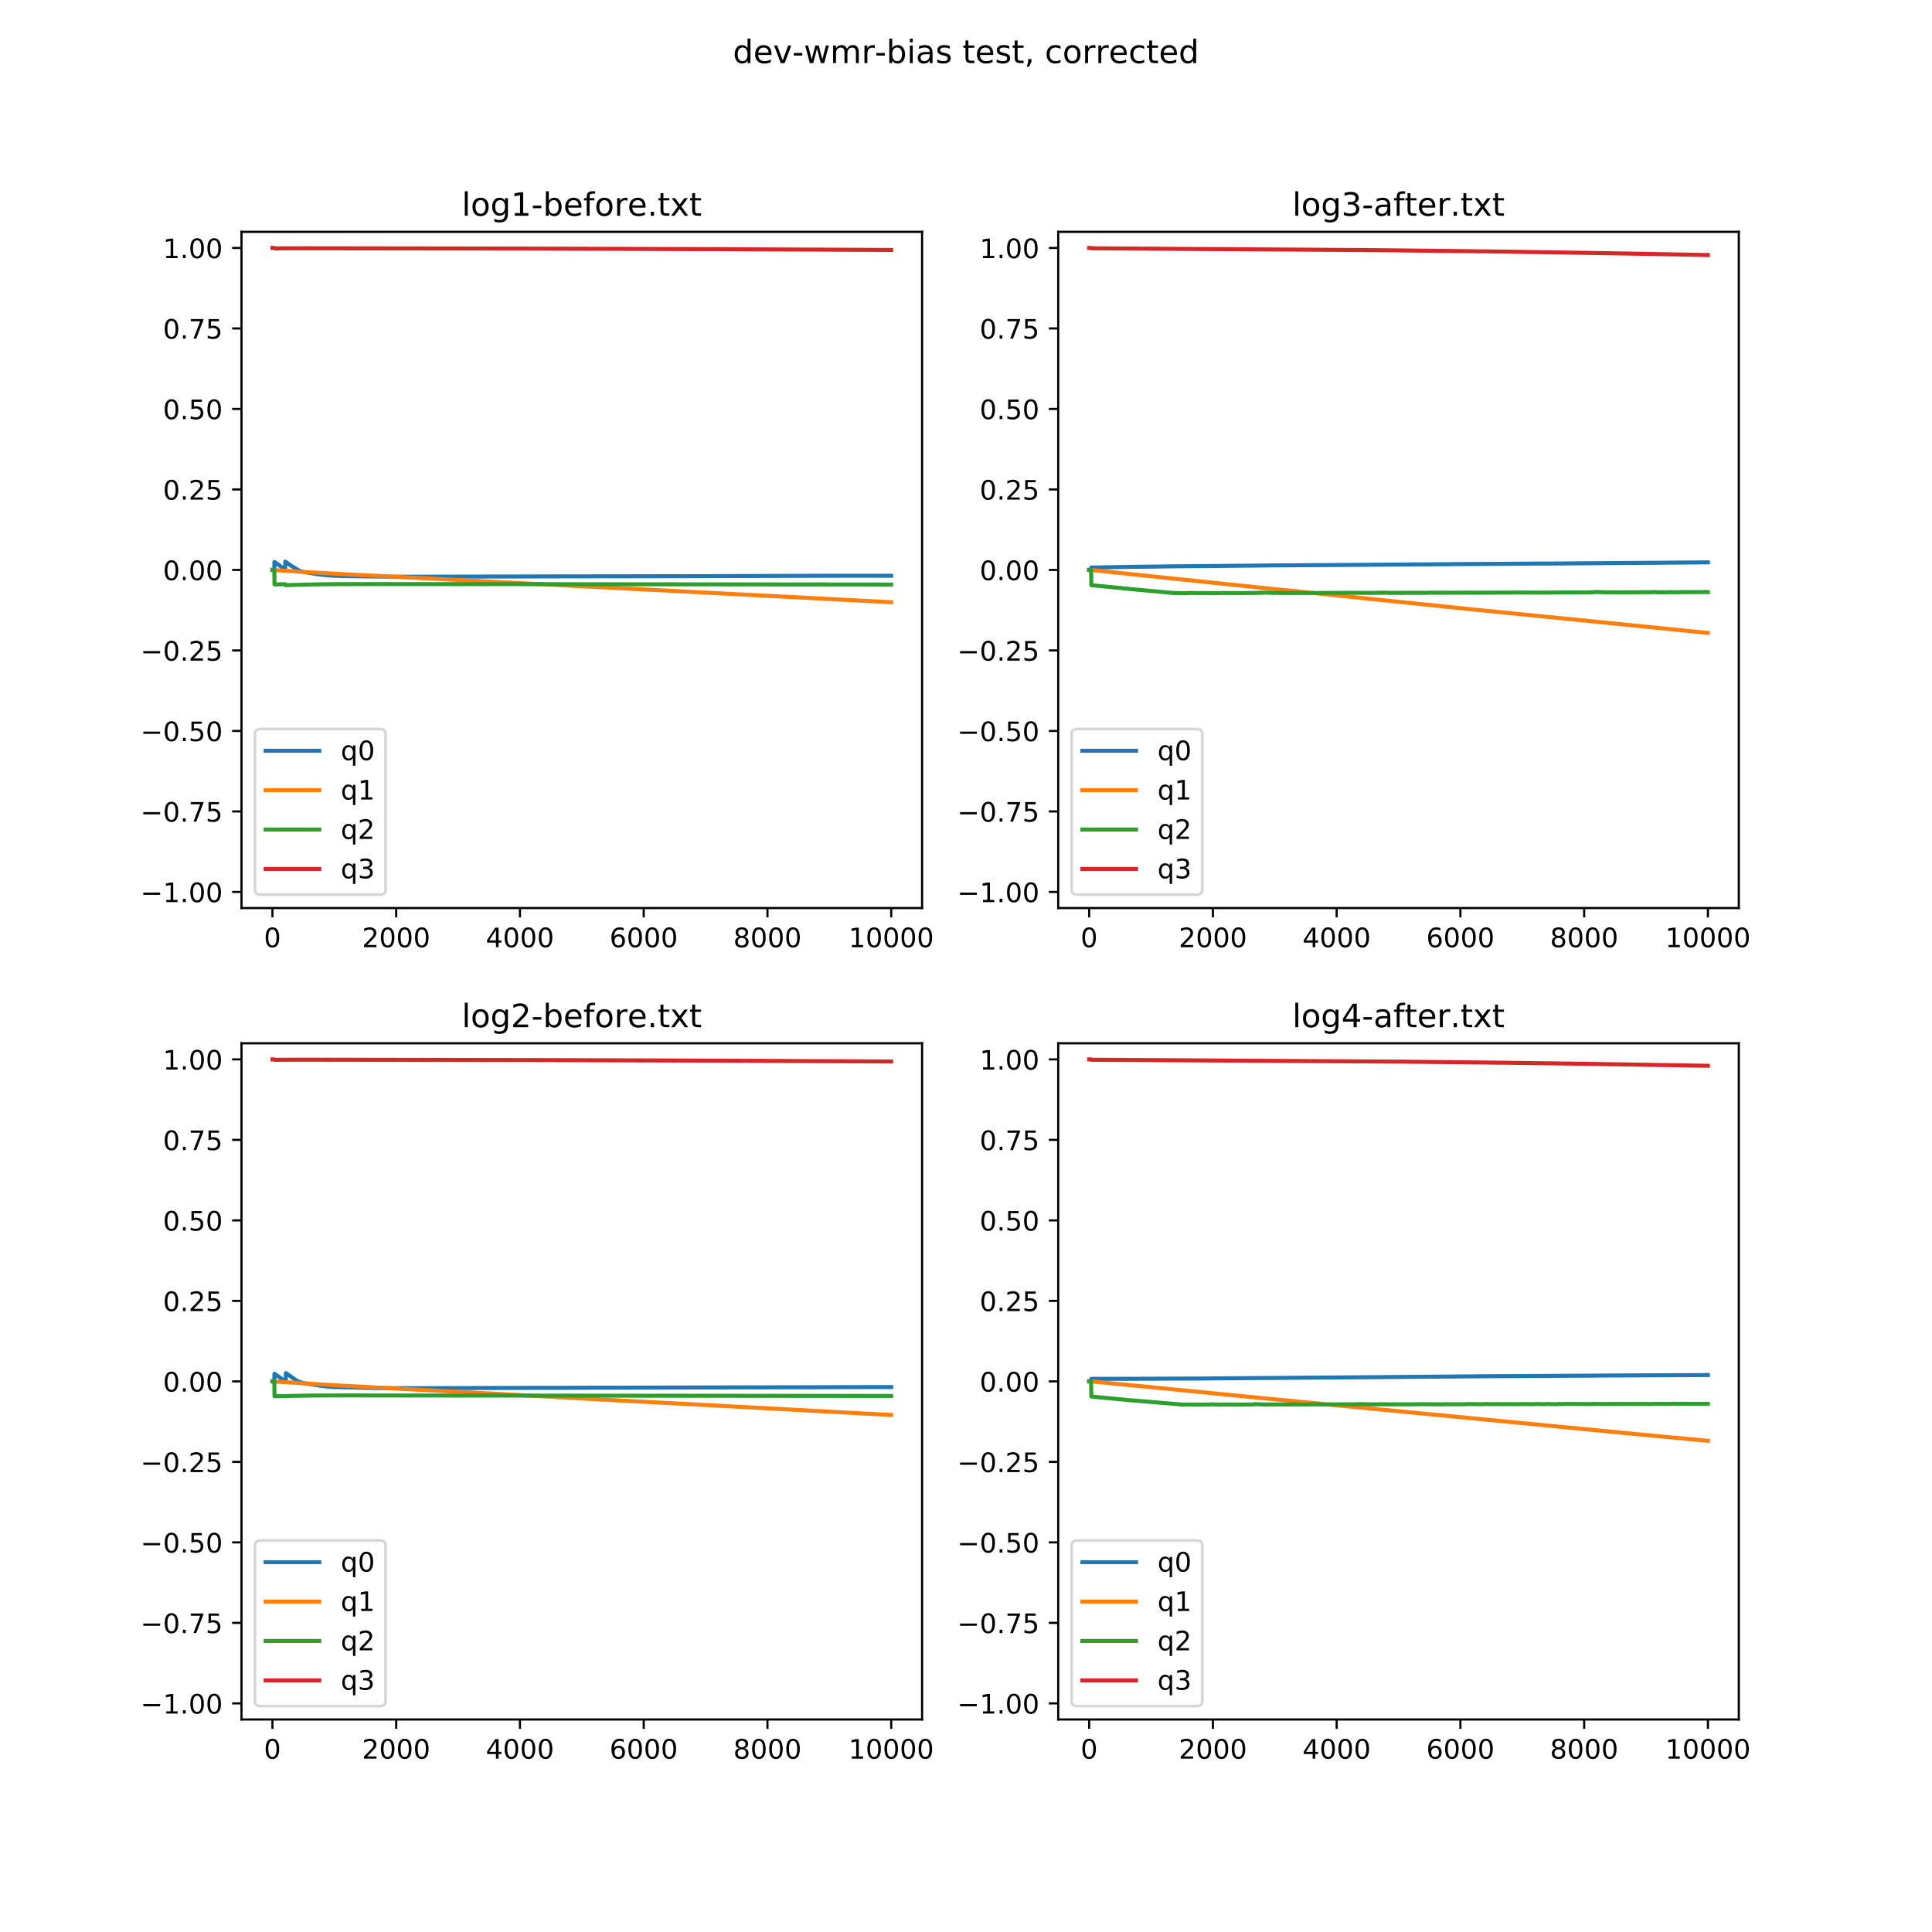 <?xml version="1.0" encoding="utf-8" standalone="no"?>
<!DOCTYPE svg PUBLIC "-//W3C//DTD SVG 1.1//EN"
  "http://www.w3.org/Graphics/SVG/1.1/DTD/svg11.dtd">
<!-- Created with matplotlib (https://matplotlib.org/) -->
<svg height="720pt" version="1.1" viewBox="0 0 720 720" width="720pt" xmlns="http://www.w3.org/2000/svg" xmlns:xlink="http://www.w3.org/1999/xlink">
 <defs>
  <style type="text/css">
*{stroke-linecap:butt;stroke-linejoin:round;}
  </style>
 </defs>
 <g id="figure_1">
  <g id="patch_1">
   <path d="M 0 720 
L 720 720 
L 720 0 
L 0 0 
z
" style="fill:#ffffff;"/>
  </g>
  <g id="axes_1">
   <g id="patch_2">
    <path d="M 90 338.4 
L 343.636 338.4 
L 343.636 86.4 
L 90 86.4 
z
" style="fill:#ffffff;"/>
   </g>
   <g id="matplotlib.axis_1">
    <g id="xtick_1">
     <g id="line2d_1">
      <defs>
       <path d="M 0 0 
L 0 3.5 
" id="m6dcd0b3111" style="stroke:#000000;stroke-width:0.8;"/>
      </defs>
      <g>
       <use style="stroke:#000000;stroke-width:0.8;" x="101.529" xlink:href="#m6dcd0b3111" y="338.4"/>
      </g>
     </g>
     <g id="text_1">
      <!-- 0 -->
      <defs>
       <path d="M 31.781 66.406 
Q 24.172 66.406 20.328 58.906 
Q 16.5 51.422 16.5 36.375 
Q 16.5 21.391 20.328 13.891 
Q 24.172 6.391 31.781 6.391 
Q 39.453 6.391 43.281 13.891 
Q 47.125 21.391 47.125 36.375 
Q 47.125 51.422 43.281 58.906 
Q 39.453 66.406 31.781 66.406 
z
M 31.781 74.219 
Q 44.047 74.219 50.516 64.516 
Q 56.984 54.828 56.984 36.375 
Q 56.984 17.969 50.516 8.266 
Q 44.047 -1.422 31.781 -1.422 
Q 19.531 -1.422 13.062 8.266 
Q 6.594 17.969 6.594 36.375 
Q 6.594 54.828 13.062 64.516 
Q 19.531 74.219 31.781 74.219 
z
" id="DejaVuSans-48"/>
      </defs>
      <g transform="translate(98.348 352.998)scale(0.1 -0.1)">
       <use xlink:href="#DejaVuSans-48"/>
      </g>
     </g>
    </g>
    <g id="xtick_2">
     <g id="line2d_2">
      <g>
       <use style="stroke:#000000;stroke-width:0.8;" x="147.649" xlink:href="#m6dcd0b3111" y="338.4"/>
      </g>
     </g>
     <g id="text_2">
      <!-- 2000 -->
      <defs>
       <path d="M 19.188 8.297 
L 53.609 8.297 
L 53.609 0 
L 7.328 0 
L 7.328 8.297 
Q 12.938 14.109 22.625 23.891 
Q 32.328 33.688 34.812 36.531 
Q 39.547 41.844 41.422 45.531 
Q 43.312 49.219 43.312 52.781 
Q 43.312 58.594 39.234 62.25 
Q 35.156 65.922 28.609 65.922 
Q 23.969 65.922 18.812 64.312 
Q 13.672 62.703 7.812 59.422 
L 7.812 69.391 
Q 13.766 71.781 18.938 73 
Q 24.125 74.219 28.422 74.219 
Q 39.75 74.219 46.484 68.547 
Q 53.219 62.891 53.219 53.422 
Q 53.219 48.922 51.531 44.891 
Q 49.859 40.875 45.406 35.406 
Q 44.188 33.984 37.641 27.219 
Q 31.109 20.453 19.188 8.297 
z
" id="DejaVuSans-50"/>
      </defs>
      <g transform="translate(134.924 352.998)scale(0.1 -0.1)">
       <use xlink:href="#DejaVuSans-50"/>
       <use x="63.623" xlink:href="#DejaVuSans-48"/>
       <use x="127.246" xlink:href="#DejaVuSans-48"/>
       <use x="190.869" xlink:href="#DejaVuSans-48"/>
      </g>
     </g>
    </g>
    <g id="xtick_3">
     <g id="line2d_3">
      <g>
       <use style="stroke:#000000;stroke-width:0.8;" x="193.77" xlink:href="#m6dcd0b3111" y="338.4"/>
      </g>
     </g>
     <g id="text_3">
      <!-- 4000 -->
      <defs>
       <path d="M 37.797 64.312 
L 12.891 25.391 
L 37.797 25.391 
z
M 35.203 72.906 
L 47.609 72.906 
L 47.609 25.391 
L 58.016 25.391 
L 58.016 17.188 
L 47.609 17.188 
L 47.609 0 
L 37.797 0 
L 37.797 17.188 
L 4.891 17.188 
L 4.891 26.703 
z
" id="DejaVuSans-52"/>
      </defs>
      <g transform="translate(181.045 352.998)scale(0.1 -0.1)">
       <use xlink:href="#DejaVuSans-52"/>
       <use x="63.623" xlink:href="#DejaVuSans-48"/>
       <use x="127.246" xlink:href="#DejaVuSans-48"/>
       <use x="190.869" xlink:href="#DejaVuSans-48"/>
      </g>
     </g>
    </g>
    <g id="xtick_4">
     <g id="line2d_4">
      <g>
       <use style="stroke:#000000;stroke-width:0.8;" x="239.89" xlink:href="#m6dcd0b3111" y="338.4"/>
      </g>
     </g>
     <g id="text_4">
      <!-- 6000 -->
      <defs>
       <path d="M 33.016 40.375 
Q 26.375 40.375 22.484 35.828 
Q 18.609 31.297 18.609 23.391 
Q 18.609 15.531 22.484 10.953 
Q 26.375 6.391 33.016 6.391 
Q 39.656 6.391 43.531 10.953 
Q 47.406 15.531 47.406 23.391 
Q 47.406 31.297 43.531 35.828 
Q 39.656 40.375 33.016 40.375 
z
M 52.594 71.297 
L 52.594 62.312 
Q 48.875 64.062 45.094 64.984 
Q 41.312 65.922 37.594 65.922 
Q 27.828 65.922 22.672 59.328 
Q 17.531 52.734 16.797 39.406 
Q 19.672 43.656 24.016 45.922 
Q 28.375 48.188 33.594 48.188 
Q 44.578 48.188 50.953 41.516 
Q 57.328 34.859 57.328 23.391 
Q 57.328 12.156 50.688 5.359 
Q 44.047 -1.422 33.016 -1.422 
Q 20.359 -1.422 13.672 8.266 
Q 6.984 17.969 6.984 36.375 
Q 6.984 53.656 15.188 63.938 
Q 23.391 74.219 37.203 74.219 
Q 40.922 74.219 44.703 73.484 
Q 48.484 72.75 52.594 71.297 
z
" id="DejaVuSans-54"/>
      </defs>
      <g transform="translate(227.165 352.998)scale(0.1 -0.1)">
       <use xlink:href="#DejaVuSans-54"/>
       <use x="63.623" xlink:href="#DejaVuSans-48"/>
       <use x="127.246" xlink:href="#DejaVuSans-48"/>
       <use x="190.869" xlink:href="#DejaVuSans-48"/>
      </g>
     </g>
    </g>
    <g id="xtick_5">
     <g id="line2d_5">
      <g>
       <use style="stroke:#000000;stroke-width:0.8;" x="286.01" xlink:href="#m6dcd0b3111" y="338.4"/>
      </g>
     </g>
     <g id="text_5">
      <!-- 8000 -->
      <defs>
       <path d="M 31.781 34.625 
Q 24.75 34.625 20.719 30.859 
Q 16.703 27.094 16.703 20.516 
Q 16.703 13.922 20.719 10.156 
Q 24.75 6.391 31.781 6.391 
Q 38.812 6.391 42.859 10.172 
Q 46.922 13.969 46.922 20.516 
Q 46.922 27.094 42.891 30.859 
Q 38.875 34.625 31.781 34.625 
z
M 21.922 38.812 
Q 15.578 40.375 12.031 44.719 
Q 8.5 49.078 8.5 55.328 
Q 8.5 64.062 14.719 69.141 
Q 20.953 74.219 31.781 74.219 
Q 42.672 74.219 48.875 69.141 
Q 55.078 64.062 55.078 55.328 
Q 55.078 49.078 51.531 44.719 
Q 48 40.375 41.703 38.812 
Q 48.828 37.156 52.797 32.312 
Q 56.781 27.484 56.781 20.516 
Q 56.781 9.906 50.312 4.234 
Q 43.844 -1.422 31.781 -1.422 
Q 19.734 -1.422 13.25 4.234 
Q 6.781 9.906 6.781 20.516 
Q 6.781 27.484 10.781 32.312 
Q 14.797 37.156 21.922 38.812 
z
M 18.312 54.391 
Q 18.312 48.734 21.844 45.562 
Q 25.391 42.391 31.781 42.391 
Q 38.141 42.391 41.719 45.562 
Q 45.312 48.734 45.312 54.391 
Q 45.312 60.062 41.719 63.234 
Q 38.141 66.406 31.781 66.406 
Q 25.391 66.406 21.844 63.234 
Q 18.312 60.062 18.312 54.391 
z
" id="DejaVuSans-56"/>
      </defs>
      <g transform="translate(273.285 352.998)scale(0.1 -0.1)">
       <use xlink:href="#DejaVuSans-56"/>
       <use x="63.623" xlink:href="#DejaVuSans-48"/>
       <use x="127.246" xlink:href="#DejaVuSans-48"/>
       <use x="190.869" xlink:href="#DejaVuSans-48"/>
      </g>
     </g>
    </g>
    <g id="xtick_6">
     <g id="line2d_6">
      <g>
       <use style="stroke:#000000;stroke-width:0.8;" x="332.13" xlink:href="#m6dcd0b3111" y="338.4"/>
      </g>
     </g>
     <g id="text_6">
      <!-- 10000 -->
      <defs>
       <path d="M 12.406 8.297 
L 28.516 8.297 
L 28.516 63.922 
L 10.984 60.406 
L 10.984 69.391 
L 28.422 72.906 
L 38.281 72.906 
L 38.281 8.297 
L 54.391 8.297 
L 54.391 0 
L 12.406 0 
z
" id="DejaVuSans-49"/>
      </defs>
      <g transform="translate(316.224 352.998)scale(0.1 -0.1)">
       <use xlink:href="#DejaVuSans-49"/>
       <use x="63.623" xlink:href="#DejaVuSans-48"/>
       <use x="127.246" xlink:href="#DejaVuSans-48"/>
       <use x="190.869" xlink:href="#DejaVuSans-48"/>
       <use x="254.492" xlink:href="#DejaVuSans-48"/>
      </g>
     </g>
    </g>
   </g>
   <g id="matplotlib.axis_2">
    <g id="ytick_1">
     <g id="line2d_7">
      <defs>
       <path d="M 0 0 
L -3.5 0 
" id="m36622c6141" style="stroke:#000000;stroke-width:0.8;"/>
      </defs>
      <g>
       <use style="stroke:#000000;stroke-width:0.8;" x="90" xlink:href="#m36622c6141" y="332.4"/>
      </g>
     </g>
     <g id="text_7">
      <!-- −1.00 -->
      <defs>
       <path d="M 10.594 35.5 
L 73.188 35.5 
L 73.188 27.203 
L 10.594 27.203 
z
" id="DejaVuSans-8722"/>
       <path d="M 10.688 12.406 
L 21 12.406 
L 21 0 
L 10.688 0 
z
" id="DejaVuSans-46"/>
      </defs>
      <g transform="translate(52.355 336.199)scale(0.1 -0.1)">
       <use xlink:href="#DejaVuSans-8722"/>
       <use x="83.789" xlink:href="#DejaVuSans-49"/>
       <use x="147.412" xlink:href="#DejaVuSans-46"/>
       <use x="179.199" xlink:href="#DejaVuSans-48"/>
       <use x="242.822" xlink:href="#DejaVuSans-48"/>
      </g>
     </g>
    </g>
    <g id="ytick_2">
     <g id="line2d_8">
      <g>
       <use style="stroke:#000000;stroke-width:0.8;" x="90" xlink:href="#m36622c6141" y="302.4"/>
      </g>
     </g>
     <g id="text_8">
      <!-- −0.75 -->
      <defs>
       <path d="M 8.203 72.906 
L 55.078 72.906 
L 55.078 68.703 
L 28.609 0 
L 18.312 0 
L 43.219 64.594 
L 8.203 64.594 
z
" id="DejaVuSans-55"/>
       <path d="M 10.797 72.906 
L 49.516 72.906 
L 49.516 64.594 
L 19.828 64.594 
L 19.828 46.734 
Q 21.969 47.469 24.109 47.828 
Q 26.266 48.188 28.422 48.188 
Q 40.625 48.188 47.75 41.5 
Q 54.891 34.812 54.891 23.391 
Q 54.891 11.625 47.562 5.094 
Q 40.234 -1.422 26.906 -1.422 
Q 22.312 -1.422 17.547 -0.641 
Q 12.797 0.141 7.719 1.703 
L 7.719 11.625 
Q 12.109 9.234 16.797 8.062 
Q 21.484 6.891 26.703 6.891 
Q 35.156 6.891 40.078 11.328 
Q 45.016 15.766 45.016 23.391 
Q 45.016 31 40.078 35.438 
Q 35.156 39.891 26.703 39.891 
Q 22.75 39.891 18.812 39.016 
Q 14.891 38.141 10.797 36.281 
z
" id="DejaVuSans-53"/>
      </defs>
      <g transform="translate(52.355 306.199)scale(0.1 -0.1)">
       <use xlink:href="#DejaVuSans-8722"/>
       <use x="83.789" xlink:href="#DejaVuSans-48"/>
       <use x="147.412" xlink:href="#DejaVuSans-46"/>
       <use x="179.199" xlink:href="#DejaVuSans-55"/>
       <use x="242.822" xlink:href="#DejaVuSans-53"/>
      </g>
     </g>
    </g>
    <g id="ytick_3">
     <g id="line2d_9">
      <g>
       <use style="stroke:#000000;stroke-width:0.8;" x="90" xlink:href="#m36622c6141" y="272.4"/>
      </g>
     </g>
     <g id="text_9">
      <!-- −0.50 -->
      <g transform="translate(52.355 276.199)scale(0.1 -0.1)">
       <use xlink:href="#DejaVuSans-8722"/>
       <use x="83.789" xlink:href="#DejaVuSans-48"/>
       <use x="147.412" xlink:href="#DejaVuSans-46"/>
       <use x="179.199" xlink:href="#DejaVuSans-53"/>
       <use x="242.822" xlink:href="#DejaVuSans-48"/>
      </g>
     </g>
    </g>
    <g id="ytick_4">
     <g id="line2d_10">
      <g>
       <use style="stroke:#000000;stroke-width:0.8;" x="90" xlink:href="#m36622c6141" y="242.4"/>
      </g>
     </g>
     <g id="text_10">
      <!-- −0.25 -->
      <g transform="translate(52.355 246.199)scale(0.1 -0.1)">
       <use xlink:href="#DejaVuSans-8722"/>
       <use x="83.789" xlink:href="#DejaVuSans-48"/>
       <use x="147.412" xlink:href="#DejaVuSans-46"/>
       <use x="179.199" xlink:href="#DejaVuSans-50"/>
       <use x="242.822" xlink:href="#DejaVuSans-53"/>
      </g>
     </g>
    </g>
    <g id="ytick_5">
     <g id="line2d_11">
      <g>
       <use style="stroke:#000000;stroke-width:0.8;" x="90" xlink:href="#m36622c6141" y="212.4"/>
      </g>
     </g>
     <g id="text_11">
      <!-- 0.00 -->
      <g transform="translate(60.734 216.199)scale(0.1 -0.1)">
       <use xlink:href="#DejaVuSans-48"/>
       <use x="63.623" xlink:href="#DejaVuSans-46"/>
       <use x="95.41" xlink:href="#DejaVuSans-48"/>
       <use x="159.033" xlink:href="#DejaVuSans-48"/>
      </g>
     </g>
    </g>
    <g id="ytick_6">
     <g id="line2d_12">
      <g>
       <use style="stroke:#000000;stroke-width:0.8;" x="90" xlink:href="#m36622c6141" y="182.4"/>
      </g>
     </g>
     <g id="text_12">
      <!-- 0.25 -->
      <g transform="translate(60.734 186.199)scale(0.1 -0.1)">
       <use xlink:href="#DejaVuSans-48"/>
       <use x="63.623" xlink:href="#DejaVuSans-46"/>
       <use x="95.41" xlink:href="#DejaVuSans-50"/>
       <use x="159.033" xlink:href="#DejaVuSans-53"/>
      </g>
     </g>
    </g>
    <g id="ytick_7">
     <g id="line2d_13">
      <g>
       <use style="stroke:#000000;stroke-width:0.8;" x="90" xlink:href="#m36622c6141" y="152.4"/>
      </g>
     </g>
     <g id="text_13">
      <!-- 0.50 -->
      <g transform="translate(60.734 156.199)scale(0.1 -0.1)">
       <use xlink:href="#DejaVuSans-48"/>
       <use x="63.623" xlink:href="#DejaVuSans-46"/>
       <use x="95.41" xlink:href="#DejaVuSans-53"/>
       <use x="159.033" xlink:href="#DejaVuSans-48"/>
      </g>
     </g>
    </g>
    <g id="ytick_8">
     <g id="line2d_14">
      <g>
       <use style="stroke:#000000;stroke-width:0.8;" x="90" xlink:href="#m36622c6141" y="122.4"/>
      </g>
     </g>
     <g id="text_14">
      <!-- 0.75 -->
      <g transform="translate(60.734 126.199)scale(0.1 -0.1)">
       <use xlink:href="#DejaVuSans-48"/>
       <use x="63.623" xlink:href="#DejaVuSans-46"/>
       <use x="95.41" xlink:href="#DejaVuSans-55"/>
       <use x="159.033" xlink:href="#DejaVuSans-53"/>
      </g>
     </g>
    </g>
    <g id="ytick_9">
     <g id="line2d_15">
      <g>
       <use style="stroke:#000000;stroke-width:0.8;" x="90" xlink:href="#m36622c6141" y="92.4"/>
      </g>
     </g>
     <g id="text_15">
      <!-- 1.00 -->
      <g transform="translate(60.734 96.199)scale(0.1 -0.1)">
       <use xlink:href="#DejaVuSans-49"/>
       <use x="63.623" xlink:href="#DejaVuSans-46"/>
       <use x="95.41" xlink:href="#DejaVuSans-48"/>
       <use x="159.033" xlink:href="#DejaVuSans-48"/>
      </g>
     </g>
    </g>
   </g>
   <g id="line2d_16">
    <path clip-path="url(#pa4945efd02)" d="M 101.529 212.4 
L 102.244 212.462 
L 102.267 209.424 
L 102.359 209.484 
L 102.889 209.86 
L 104.181 210.77 
L 104.896 211.277 
L 106.026 212.074 
L 106.279 212.251 
L 106.302 209.294 
L 106.395 209.354 
L 107.432 210.087 
L 108.608 210.919 
L 111.675 212.755 
L 112.782 213.037 
L 113.797 213.274 
L 119.839 214.199 
L 123.044 214.459 
L 124.681 214.561 
L 127.472 214.683 
L 143.153 214.898 
L 145.182 214.903 
L 147.788 214.905 
L 151.201 214.918 
L 185.606 214.849 
L 187.405 214.851 
L 193.101 214.844 
L 207.998 214.799 
L 209.358 214.797 
L 210.995 214.798 
L 213.786 214.792 
L 217.498 214.798 
L 219.804 214.788 
L 222.157 214.777 
L 224.463 214.779 
L 240.374 214.753 
L 241.389 214.75 
L 242.98 214.747 
L 255.686 214.724 
L 257.416 214.722 
L 259.583 214.719 
L 263.342 214.706 
L 267.285 214.693 
L 302.544 214.584 
L 304.135 214.578 
L 307.525 214.574 
L 308.494 214.57 
L 311.146 214.571 
L 314.997 214.56 
L 317.441 214.565 
L 318.825 214.567 
L 320.393 214.562 
L 327.38 214.56 
L 332.107 214.556 
L 332.107 214.556 
" style="fill:none;stroke:#1f77b4;stroke-linecap:square;stroke-width:1.5;"/>
   </g>
   <g id="line2d_17">
    <path clip-path="url(#pa4945efd02)" d="M 101.529 212.4 
L 103.443 212.509 
L 106.279 212.76 
L 106.395 212.637 
L 109.439 212.89 
L 114.535 213.23 
L 128.648 214.002 
L 134.966 214.318 
L 138.702 214.507 
L 143.96 214.78 
L 146.727 214.92 
L 159.641 215.568 
L 163.907 215.789 
L 168.057 216.008 
L 185.168 216.876 
L 211.503 218.221 
L 227.922 219.05 
L 230.435 219.174 
L 332.107 224.43 
L 332.107 224.43 
" style="fill:none;stroke:#ff7f0e;stroke-linecap:square;stroke-width:1.5;"/>
   </g>
   <g id="line2d_18">
    <path clip-path="url(#pa4945efd02)" d="M 101.529 212.4 
L 102.244 212.397 
L 102.29 217.801 
L 102.359 217.799 
L 106.279 217.701 
L 106.395 218.074 
L 107.363 218.047 
L 109.254 217.995 
L 114.212 217.848 
L 119.216 217.764 
L 122.514 217.72 
L 126.434 217.691 
L 132.314 217.679 
L 134.436 217.668 
L 138.979 217.66 
L 141.192 217.665 
L 142.691 217.658 
L 146.496 217.666 
L 148.318 217.672 
L 152.607 217.674 
L 154.683 217.666 
L 158.603 217.677 
L 162.339 217.672 
L 170.064 217.682 
L 177.512 217.676 
L 183.277 217.685 
L 201.748 217.7 
L 232.372 217.748 
L 242.703 217.751 
L 247.062 217.754 
L 251.212 217.757 
L 332.107 217.839 
L 332.107 217.839 
" style="fill:none;stroke:#2ca02c;stroke-linecap:square;stroke-width:1.5;"/>
   </g>
   <g id="line2d_19">
    <path clip-path="url(#pa4945efd02)" d="M 101.529 92.4 
L 102.244 92.4 
L 102.359 92.557 
L 115.411 92.532 
L 194 92.643 
L 236.569 92.754 
L 269.499 92.865 
L 332.107 93.148 
L 332.107 93.148 
" style="fill:none;stroke:#d62728;stroke-linecap:square;stroke-width:1.5;"/>
   </g>
   <g id="patch_3">
    <path d="M 90 338.4 
L 90 86.4 
" style="fill:none;stroke:#000000;stroke-linecap:square;stroke-linejoin:miter;stroke-width:0.8;"/>
   </g>
   <g id="patch_4">
    <path d="M 343.636 338.4 
L 343.636 86.4 
" style="fill:none;stroke:#000000;stroke-linecap:square;stroke-linejoin:miter;stroke-width:0.8;"/>
   </g>
   <g id="patch_5">
    <path d="M 90 338.4 
L 343.636 338.4 
" style="fill:none;stroke:#000000;stroke-linecap:square;stroke-linejoin:miter;stroke-width:0.8;"/>
   </g>
   <g id="patch_6">
    <path d="M 90 86.4 
L 343.636 86.4 
" style="fill:none;stroke:#000000;stroke-linecap:square;stroke-linejoin:miter;stroke-width:0.8;"/>
   </g>
   <g id="text_16">
    <!-- log1-before.txt -->
    <defs>
     <path d="M 9.422 75.984 
L 18.406 75.984 
L 18.406 0 
L 9.422 0 
z
" id="DejaVuSans-108"/>
     <path d="M 30.609 48.391 
Q 23.391 48.391 19.188 42.75 
Q 14.984 37.109 14.984 27.297 
Q 14.984 17.484 19.156 11.844 
Q 23.344 6.203 30.609 6.203 
Q 37.797 6.203 41.984 11.859 
Q 46.188 17.531 46.188 27.297 
Q 46.188 37.016 41.984 42.703 
Q 37.797 48.391 30.609 48.391 
z
M 30.609 56 
Q 42.328 56 49.016 48.375 
Q 55.719 40.766 55.719 27.297 
Q 55.719 13.875 49.016 6.219 
Q 42.328 -1.422 30.609 -1.422 
Q 18.844 -1.422 12.172 6.219 
Q 5.516 13.875 5.516 27.297 
Q 5.516 40.766 12.172 48.375 
Q 18.844 56 30.609 56 
z
" id="DejaVuSans-111"/>
     <path d="M 45.406 27.984 
Q 45.406 37.75 41.375 43.109 
Q 37.359 48.484 30.078 48.484 
Q 22.859 48.484 18.828 43.109 
Q 14.797 37.75 14.797 27.984 
Q 14.797 18.266 18.828 12.891 
Q 22.859 7.516 30.078 7.516 
Q 37.359 7.516 41.375 12.891 
Q 45.406 18.266 45.406 27.984 
z
M 54.391 6.781 
Q 54.391 -7.172 48.188 -13.984 
Q 42 -20.797 29.203 -20.797 
Q 24.469 -20.797 20.266 -20.094 
Q 16.062 -19.391 12.109 -17.922 
L 12.109 -9.188 
Q 16.062 -11.328 19.922 -12.344 
Q 23.781 -13.375 27.781 -13.375 
Q 36.625 -13.375 41.016 -8.766 
Q 45.406 -4.156 45.406 5.172 
L 45.406 9.625 
Q 42.625 4.781 38.281 2.391 
Q 33.938 0 27.875 0 
Q 17.828 0 11.672 7.656 
Q 5.516 15.328 5.516 27.984 
Q 5.516 40.672 11.672 48.328 
Q 17.828 56 27.875 56 
Q 33.938 56 38.281 53.609 
Q 42.625 51.219 45.406 46.391 
L 45.406 54.688 
L 54.391 54.688 
z
" id="DejaVuSans-103"/>
     <path d="M 4.891 31.391 
L 31.203 31.391 
L 31.203 23.391 
L 4.891 23.391 
z
" id="DejaVuSans-45"/>
     <path d="M 48.688 27.297 
Q 48.688 37.203 44.609 42.844 
Q 40.531 48.484 33.406 48.484 
Q 26.266 48.484 22.188 42.844 
Q 18.109 37.203 18.109 27.297 
Q 18.109 17.391 22.188 11.75 
Q 26.266 6.109 33.406 6.109 
Q 40.531 6.109 44.609 11.75 
Q 48.688 17.391 48.688 27.297 
z
M 18.109 46.391 
Q 20.953 51.266 25.266 53.625 
Q 29.594 56 35.594 56 
Q 45.562 56 51.781 48.094 
Q 58.016 40.188 58.016 27.297 
Q 58.016 14.406 51.781 6.484 
Q 45.562 -1.422 35.594 -1.422 
Q 29.594 -1.422 25.266 0.953 
Q 20.953 3.328 18.109 8.203 
L 18.109 0 
L 9.078 0 
L 9.078 75.984 
L 18.109 75.984 
z
" id="DejaVuSans-98"/>
     <path d="M 56.203 29.594 
L 56.203 25.203 
L 14.891 25.203 
Q 15.484 15.922 20.484 11.062 
Q 25.484 6.203 34.422 6.203 
Q 39.594 6.203 44.453 7.469 
Q 49.312 8.734 54.109 11.281 
L 54.109 2.781 
Q 49.266 0.734 44.188 -0.344 
Q 39.109 -1.422 33.891 -1.422 
Q 20.797 -1.422 13.156 6.188 
Q 5.516 13.812 5.516 26.812 
Q 5.516 40.234 12.766 48.109 
Q 20.016 56 32.328 56 
Q 43.359 56 49.781 48.891 
Q 56.203 41.797 56.203 29.594 
z
M 47.219 32.234 
Q 47.125 39.594 43.094 43.984 
Q 39.062 48.391 32.422 48.391 
Q 24.906 48.391 20.391 44.141 
Q 15.875 39.891 15.188 32.172 
z
" id="DejaVuSans-101"/>
     <path d="M 37.109 75.984 
L 37.109 68.5 
L 28.516 68.5 
Q 23.688 68.5 21.797 66.547 
Q 19.922 64.594 19.922 59.516 
L 19.922 54.688 
L 34.719 54.688 
L 34.719 47.703 
L 19.922 47.703 
L 19.922 0 
L 10.891 0 
L 10.891 47.703 
L 2.297 47.703 
L 2.297 54.688 
L 10.891 54.688 
L 10.891 58.5 
Q 10.891 67.625 15.141 71.797 
Q 19.391 75.984 28.609 75.984 
z
" id="DejaVuSans-102"/>
     <path d="M 41.109 46.297 
Q 39.594 47.172 37.812 47.578 
Q 36.031 48 33.891 48 
Q 26.266 48 22.188 43.047 
Q 18.109 38.094 18.109 28.812 
L 18.109 0 
L 9.078 0 
L 9.078 54.688 
L 18.109 54.688 
L 18.109 46.188 
Q 20.953 51.172 25.484 53.578 
Q 30.031 56 36.531 56 
Q 37.453 56 38.578 55.875 
Q 39.703 55.766 41.062 55.516 
z
" id="DejaVuSans-114"/>
     <path d="M 18.312 70.219 
L 18.312 54.688 
L 36.812 54.688 
L 36.812 47.703 
L 18.312 47.703 
L 18.312 18.016 
Q 18.312 11.328 20.141 9.422 
Q 21.969 7.516 27.594 7.516 
L 36.812 7.516 
L 36.812 0 
L 27.594 0 
Q 17.188 0 13.234 3.875 
Q 9.281 7.766 9.281 18.016 
L 9.281 47.703 
L 2.688 47.703 
L 2.688 54.688 
L 9.281 54.688 
L 9.281 70.219 
z
" id="DejaVuSans-116"/>
     <path d="M 54.891 54.688 
L 35.109 28.078 
L 55.906 0 
L 45.312 0 
L 29.391 21.484 
L 13.484 0 
L 2.875 0 
L 24.125 28.609 
L 4.688 54.688 
L 15.281 54.688 
L 29.781 35.203 
L 44.281 54.688 
z
" id="DejaVuSans-120"/>
    </defs>
    <g transform="translate(172.085 80.4)scale(0.12 -0.12)">
     <use xlink:href="#DejaVuSans-108"/>
     <use x="27.783" xlink:href="#DejaVuSans-111"/>
     <use x="88.965" xlink:href="#DejaVuSans-103"/>
     <use x="152.441" xlink:href="#DejaVuSans-49"/>
     <use x="216.064" xlink:href="#DejaVuSans-45"/>
     <use x="252.148" xlink:href="#DejaVuSans-98"/>
     <use x="315.625" xlink:href="#DejaVuSans-101"/>
     <use x="377.148" xlink:href="#DejaVuSans-102"/>
     <use x="412.354" xlink:href="#DejaVuSans-111"/>
     <use x="473.535" xlink:href="#DejaVuSans-114"/>
     <use x="514.617" xlink:href="#DejaVuSans-101"/>
     <use x="576.141" xlink:href="#DejaVuSans-46"/>
     <use x="607.928" xlink:href="#DejaVuSans-116"/>
     <use x="647.137" xlink:href="#DejaVuSans-120"/>
     <use x="706.316" xlink:href="#DejaVuSans-116"/>
    </g>
   </g>
   <g id="legend_1">
    <g id="patch_7">
     <path d="M 97 333.4 
L 141.711 333.4 
Q 143.711 333.4 143.711 331.4 
L 143.711 273.688 
Q 143.711 271.688 141.711 271.688 
L 97 271.688 
Q 95 271.688 95 273.688 
L 95 331.4 
Q 95 333.4 97 333.4 
z
" style="fill:#ffffff;opacity:0.8;stroke:#cccccc;stroke-linejoin:miter;"/>
    </g>
    <g id="line2d_20">
     <path d="M 99 279.786 
L 119 279.786 
" style="fill:none;stroke:#1f77b4;stroke-linecap:square;stroke-width:1.5;"/>
    </g>
    <g id="line2d_21"/>
    <g id="text_17">
     <!-- q0 -->
     <defs>
      <path d="M 14.797 27.297 
Q 14.797 17.391 18.875 11.75 
Q 22.953 6.109 30.078 6.109 
Q 37.203 6.109 41.297 11.75 
Q 45.406 17.391 45.406 27.297 
Q 45.406 37.203 41.297 42.844 
Q 37.203 48.484 30.078 48.484 
Q 22.953 48.484 18.875 42.844 
Q 14.797 37.203 14.797 27.297 
z
M 45.406 8.203 
Q 42.578 3.328 38.25 0.953 
Q 33.938 -1.422 27.875 -1.422 
Q 17.969 -1.422 11.734 6.484 
Q 5.516 14.406 5.516 27.297 
Q 5.516 40.188 11.734 48.094 
Q 17.969 56 27.875 56 
Q 33.938 56 38.25 53.625 
Q 42.578 51.266 45.406 46.391 
L 45.406 54.688 
L 54.391 54.688 
L 54.391 -20.797 
L 45.406 -20.797 
z
" id="DejaVuSans-113"/>
     </defs>
     <g transform="translate(127 283.286)scale(0.1 -0.1)">
      <use xlink:href="#DejaVuSans-113"/>
      <use x="63.477" xlink:href="#DejaVuSans-48"/>
     </g>
    </g>
    <g id="line2d_22">
     <path d="M 99 294.464 
L 119 294.464 
" style="fill:none;stroke:#ff7f0e;stroke-linecap:square;stroke-width:1.5;"/>
    </g>
    <g id="line2d_23"/>
    <g id="text_18">
     <!-- q1 -->
     <g transform="translate(127 297.964)scale(0.1 -0.1)">
      <use xlink:href="#DejaVuSans-113"/>
      <use x="63.477" xlink:href="#DejaVuSans-49"/>
     </g>
    </g>
    <g id="line2d_24">
     <path d="M 99 309.142 
L 119 309.142 
" style="fill:none;stroke:#2ca02c;stroke-linecap:square;stroke-width:1.5;"/>
    </g>
    <g id="line2d_25"/>
    <g id="text_19">
     <!-- q2 -->
     <g transform="translate(127 312.642)scale(0.1 -0.1)">
      <use xlink:href="#DejaVuSans-113"/>
      <use x="63.477" xlink:href="#DejaVuSans-50"/>
     </g>
    </g>
    <g id="line2d_26">
     <path d="M 99 323.82 
L 119 323.82 
" style="fill:none;stroke:#d62728;stroke-linecap:square;stroke-width:1.5;"/>
    </g>
    <g id="line2d_27"/>
    <g id="text_20">
     <!-- q3 -->
     <defs>
      <path d="M 40.578 39.312 
Q 47.656 37.797 51.625 33 
Q 55.609 28.219 55.609 21.188 
Q 55.609 10.406 48.188 4.484 
Q 40.766 -1.422 27.094 -1.422 
Q 22.516 -1.422 17.656 -0.516 
Q 12.797 0.391 7.625 2.203 
L 7.625 11.719 
Q 11.719 9.328 16.594 8.109 
Q 21.484 6.891 26.812 6.891 
Q 36.078 6.891 40.938 10.547 
Q 45.797 14.203 45.797 21.188 
Q 45.797 27.641 41.281 31.266 
Q 36.766 34.906 28.719 34.906 
L 20.219 34.906 
L 20.219 43.016 
L 29.109 43.016 
Q 36.375 43.016 40.234 45.922 
Q 44.094 48.828 44.094 54.297 
Q 44.094 59.906 40.109 62.906 
Q 36.141 65.922 28.719 65.922 
Q 24.656 65.922 20.016 65.031 
Q 15.375 64.156 9.812 62.312 
L 9.812 71.094 
Q 15.438 72.656 20.344 73.438 
Q 25.25 74.219 29.594 74.219 
Q 40.828 74.219 47.359 69.109 
Q 53.906 64.016 53.906 55.328 
Q 53.906 49.266 50.438 45.094 
Q 46.969 40.922 40.578 39.312 
z
" id="DejaVuSans-51"/>
     </defs>
     <g transform="translate(127 327.32)scale(0.1 -0.1)">
      <use xlink:href="#DejaVuSans-113"/>
      <use x="63.477" xlink:href="#DejaVuSans-51"/>
     </g>
    </g>
   </g>
  </g>
  <g id="axes_2">
   <g id="patch_8">
    <path d="M 394.364 338.4 
L 648 338.4 
L 648 86.4 
L 394.364 86.4 
z
" style="fill:#ffffff;"/>
   </g>
   <g id="matplotlib.axis_3">
    <g id="xtick_7">
     <g id="line2d_28">
      <g>
       <use style="stroke:#000000;stroke-width:0.8;" x="405.893" xlink:href="#m6dcd0b3111" y="338.4"/>
      </g>
     </g>
     <g id="text_21">
      <!-- 0 -->
      <g transform="translate(402.711 352.998)scale(0.1 -0.1)">
       <use xlink:href="#DejaVuSans-48"/>
      </g>
     </g>
    </g>
    <g id="xtick_8">
     <g id="line2d_29">
      <g>
       <use style="stroke:#000000;stroke-width:0.8;" x="452.013" xlink:href="#m6dcd0b3111" y="338.4"/>
      </g>
     </g>
     <g id="text_22">
      <!-- 2000 -->
      <g transform="translate(439.288 352.998)scale(0.1 -0.1)">
       <use xlink:href="#DejaVuSans-50"/>
       <use x="63.623" xlink:href="#DejaVuSans-48"/>
       <use x="127.246" xlink:href="#DejaVuSans-48"/>
       <use x="190.869" xlink:href="#DejaVuSans-48"/>
      </g>
     </g>
    </g>
    <g id="xtick_9">
     <g id="line2d_30">
      <g>
       <use style="stroke:#000000;stroke-width:0.8;" x="498.133" xlink:href="#m6dcd0b3111" y="338.4"/>
      </g>
     </g>
     <g id="text_23">
      <!-- 4000 -->
      <g transform="translate(485.408 352.998)scale(0.1 -0.1)">
       <use xlink:href="#DejaVuSans-52"/>
       <use x="63.623" xlink:href="#DejaVuSans-48"/>
       <use x="127.246" xlink:href="#DejaVuSans-48"/>
       <use x="190.869" xlink:href="#DejaVuSans-48"/>
      </g>
     </g>
    </g>
    <g id="xtick_10">
     <g id="line2d_31">
      <g>
       <use style="stroke:#000000;stroke-width:0.8;" x="544.254" xlink:href="#m6dcd0b3111" y="338.4"/>
      </g>
     </g>
     <g id="text_24">
      <!-- 6000 -->
      <g transform="translate(531.529 352.998)scale(0.1 -0.1)">
       <use xlink:href="#DejaVuSans-54"/>
       <use x="63.623" xlink:href="#DejaVuSans-48"/>
       <use x="127.246" xlink:href="#DejaVuSans-48"/>
       <use x="190.869" xlink:href="#DejaVuSans-48"/>
      </g>
     </g>
    </g>
    <g id="xtick_11">
     <g id="line2d_32">
      <g>
       <use style="stroke:#000000;stroke-width:0.8;" x="590.374" xlink:href="#m6dcd0b3111" y="338.4"/>
      </g>
     </g>
     <g id="text_25">
      <!-- 8000 -->
      <g transform="translate(577.649 352.998)scale(0.1 -0.1)">
       <use xlink:href="#DejaVuSans-56"/>
       <use x="63.623" xlink:href="#DejaVuSans-48"/>
       <use x="127.246" xlink:href="#DejaVuSans-48"/>
       <use x="190.869" xlink:href="#DejaVuSans-48"/>
      </g>
     </g>
    </g>
    <g id="xtick_12">
     <g id="line2d_33">
      <g>
       <use style="stroke:#000000;stroke-width:0.8;" x="636.494" xlink:href="#m6dcd0b3111" y="338.4"/>
      </g>
     </g>
     <g id="text_26">
      <!-- 10000 -->
      <g transform="translate(620.588 352.998)scale(0.1 -0.1)">
       <use xlink:href="#DejaVuSans-49"/>
       <use x="63.623" xlink:href="#DejaVuSans-48"/>
       <use x="127.246" xlink:href="#DejaVuSans-48"/>
       <use x="190.869" xlink:href="#DejaVuSans-48"/>
       <use x="254.492" xlink:href="#DejaVuSans-48"/>
      </g>
     </g>
    </g>
   </g>
   <g id="matplotlib.axis_4">
    <g id="ytick_10">
     <g id="line2d_34">
      <g>
       <use style="stroke:#000000;stroke-width:0.8;" x="394.364" xlink:href="#m36622c6141" y="332.4"/>
      </g>
     </g>
     <g id="text_27">
      <!-- −1.00 -->
      <g transform="translate(356.718 336.199)scale(0.1 -0.1)">
       <use xlink:href="#DejaVuSans-8722"/>
       <use x="83.789" xlink:href="#DejaVuSans-49"/>
       <use x="147.412" xlink:href="#DejaVuSans-46"/>
       <use x="179.199" xlink:href="#DejaVuSans-48"/>
       <use x="242.822" xlink:href="#DejaVuSans-48"/>
      </g>
     </g>
    </g>
    <g id="ytick_11">
     <g id="line2d_35">
      <g>
       <use style="stroke:#000000;stroke-width:0.8;" x="394.364" xlink:href="#m36622c6141" y="302.4"/>
      </g>
     </g>
     <g id="text_28">
      <!-- −0.75 -->
      <g transform="translate(356.718 306.199)scale(0.1 -0.1)">
       <use xlink:href="#DejaVuSans-8722"/>
       <use x="83.789" xlink:href="#DejaVuSans-48"/>
       <use x="147.412" xlink:href="#DejaVuSans-46"/>
       <use x="179.199" xlink:href="#DejaVuSans-55"/>
       <use x="242.822" xlink:href="#DejaVuSans-53"/>
      </g>
     </g>
    </g>
    <g id="ytick_12">
     <g id="line2d_36">
      <g>
       <use style="stroke:#000000;stroke-width:0.8;" x="394.364" xlink:href="#m36622c6141" y="272.4"/>
      </g>
     </g>
     <g id="text_29">
      <!-- −0.50 -->
      <g transform="translate(356.718 276.199)scale(0.1 -0.1)">
       <use xlink:href="#DejaVuSans-8722"/>
       <use x="83.789" xlink:href="#DejaVuSans-48"/>
       <use x="147.412" xlink:href="#DejaVuSans-46"/>
       <use x="179.199" xlink:href="#DejaVuSans-53"/>
       <use x="242.822" xlink:href="#DejaVuSans-48"/>
      </g>
     </g>
    </g>
    <g id="ytick_13">
     <g id="line2d_37">
      <g>
       <use style="stroke:#000000;stroke-width:0.8;" x="394.364" xlink:href="#m36622c6141" y="242.4"/>
      </g>
     </g>
     <g id="text_30">
      <!-- −0.25 -->
      <g transform="translate(356.718 246.199)scale(0.1 -0.1)">
       <use xlink:href="#DejaVuSans-8722"/>
       <use x="83.789" xlink:href="#DejaVuSans-48"/>
       <use x="147.412" xlink:href="#DejaVuSans-46"/>
       <use x="179.199" xlink:href="#DejaVuSans-50"/>
       <use x="242.822" xlink:href="#DejaVuSans-53"/>
      </g>
     </g>
    </g>
    <g id="ytick_14">
     <g id="line2d_38">
      <g>
       <use style="stroke:#000000;stroke-width:0.8;" x="394.364" xlink:href="#m36622c6141" y="212.4"/>
      </g>
     </g>
     <g id="text_31">
      <!-- 0.00 -->
      <g transform="translate(365.098 216.199)scale(0.1 -0.1)">
       <use xlink:href="#DejaVuSans-48"/>
       <use x="63.623" xlink:href="#DejaVuSans-46"/>
       <use x="95.41" xlink:href="#DejaVuSans-48"/>
       <use x="159.033" xlink:href="#DejaVuSans-48"/>
      </g>
     </g>
    </g>
    <g id="ytick_15">
     <g id="line2d_39">
      <g>
       <use style="stroke:#000000;stroke-width:0.8;" x="394.364" xlink:href="#m36622c6141" y="182.4"/>
      </g>
     </g>
     <g id="text_32">
      <!-- 0.25 -->
      <g transform="translate(365.098 186.199)scale(0.1 -0.1)">
       <use xlink:href="#DejaVuSans-48"/>
       <use x="63.623" xlink:href="#DejaVuSans-46"/>
       <use x="95.41" xlink:href="#DejaVuSans-50"/>
       <use x="159.033" xlink:href="#DejaVuSans-53"/>
      </g>
     </g>
    </g>
    <g id="ytick_16">
     <g id="line2d_40">
      <g>
       <use style="stroke:#000000;stroke-width:0.8;" x="394.364" xlink:href="#m36622c6141" y="152.4"/>
      </g>
     </g>
     <g id="text_33">
      <!-- 0.50 -->
      <g transform="translate(365.098 156.199)scale(0.1 -0.1)">
       <use xlink:href="#DejaVuSans-48"/>
       <use x="63.623" xlink:href="#DejaVuSans-46"/>
       <use x="95.41" xlink:href="#DejaVuSans-53"/>
       <use x="159.033" xlink:href="#DejaVuSans-48"/>
      </g>
     </g>
    </g>
    <g id="ytick_17">
     <g id="line2d_41">
      <g>
       <use style="stroke:#000000;stroke-width:0.8;" x="394.364" xlink:href="#m36622c6141" y="122.4"/>
      </g>
     </g>
     <g id="text_34">
      <!-- 0.75 -->
      <g transform="translate(365.098 126.199)scale(0.1 -0.1)">
       <use xlink:href="#DejaVuSans-48"/>
       <use x="63.623" xlink:href="#DejaVuSans-46"/>
       <use x="95.41" xlink:href="#DejaVuSans-55"/>
       <use x="159.033" xlink:href="#DejaVuSans-53"/>
      </g>
     </g>
    </g>
    <g id="ytick_18">
     <g id="line2d_42">
      <g>
       <use style="stroke:#000000;stroke-width:0.8;" x="394.364" xlink:href="#m36622c6141" y="92.4"/>
      </g>
     </g>
     <g id="text_35">
      <!-- 1.00 -->
      <g transform="translate(365.098 96.199)scale(0.1 -0.1)">
       <use xlink:href="#DejaVuSans-49"/>
       <use x="63.623" xlink:href="#DejaVuSans-46"/>
       <use x="95.41" xlink:href="#DejaVuSans-48"/>
       <use x="159.033" xlink:href="#DejaVuSans-48"/>
      </g>
     </g>
    </g>
   </g>
   <g id="line2d_43">
    <path clip-path="url(#pb2ac4ff34a)" d="M 405.893 212.4 
L 406.607 212.396 
L 406.7 211.504 
L 406.723 211.505 
L 423.949 211.215 
L 430.982 211.143 
L 434.418 211.086 
L 438.061 211.045 
L 452.267 210.935 
L 453.189 210.929 
L 456.579 210.89 
L 458.493 210.871 
L 463.981 210.819 
L 465.826 210.805 
L 473.413 210.717 
L 474.865 210.707 
L 475.834 210.702 
L 477.886 210.685 
L 483.467 210.65 
L 486.027 210.633 
L 488.287 210.626 
L 522.692 210.377 
L 524.03 210.364 
L 525.69 210.353 
L 527.719 210.339 
L 533.092 210.31 
L 533.992 210.297 
L 535.26 210.294 
L 536.644 210.283 
L 539.48 210.261 
L 540.725 210.248 
L 571.188 210.041 
L 572.249 210.03 
L 574.163 210.02 
L 577.206 210.021 
L 613.688 209.75 
L 614.656 209.74 
L 615.809 209.742 
L 636.471 209.57 
L 636.471 209.57 
" style="fill:none;stroke:#1f77b4;stroke-linecap:square;stroke-width:1.5;"/>
   </g>
   <g id="line2d_44">
    <path clip-path="url(#pb2ac4ff34a)" d="M 405.893 212.4 
L 407.576 212.509 
L 418.483 213.647 
L 422.634 214.082 
L 425.332 214.364 
L 428.215 214.67 
L 432.965 215.176 
L 435.271 215.419 
L 441.982 216.111 
L 445.487 216.477 
L 450.583 217.002 
L 456.048 217.568 
L 466.31 218.632 
L 470.115 219.037 
L 471.314 219.164 
L 472.951 219.325 
L 481.53 220.195 
L 511.254 223.245 
L 513.883 223.516 
L 520.847 224.238 
L 549.857 227.218 
L 557.121 227.938 
L 559.727 228.198 
L 636.471 235.877 
L 636.471 235.877 
" style="fill:none;stroke:#ff7f0e;stroke-linecap:square;stroke-width:1.5;"/>
   </g>
   <g id="line2d_45">
    <path clip-path="url(#pb2ac4ff34a)" d="M 405.893 212.4 
L 406.607 212.408 
L 406.723 218.082 
L 409.167 218.319 
L 420.167 219.403 
L 422.75 219.654 
L 437.693 221.023 
L 438.477 221.002 
L 439.86 221.041 
L 440.275 221.026 
L 441.544 221.068 
L 441.982 221.052 
L 442.697 221.008 
L 444.08 220.988 
L 444.495 220.985 
L 445.787 221.027 
L 446.156 221.026 
L 446.917 221.027 
L 447.678 221.028 
L 448.554 221.026 
L 448.992 221.001 
L 450.26 221.008 
L 450.722 221.003 
L 451.921 221.022 
L 452.336 221.046 
L 454.895 221.005 
L 455.472 220.998 
L 456.763 220.999 
L 457.201 220.98 
L 459.231 221.027 
L 466.01 220.989 
L 466.564 220.992 
L 467.648 220.971 
L 471.937 220.857 
L 474.75 220.956 
L 475.327 220.917 
L 476.48 220.968 
L 480.031 220.968 
L 480.4 220.995 
L 480.976 220.959 
L 481.392 220.979 
L 487.641 220.97 
L 488.033 220.98 
L 488.771 220.964 
L 489.808 220.956 
L 490.362 220.959 
L 491.492 220.976 
L 491.815 220.991 
L 493.775 220.952 
L 494.905 220.945 
L 495.942 220.936 
L 496.288 220.946 
L 497.372 220.969 
L 497.672 220.96 
L 498.479 220.926 
L 498.779 220.946 
L 499.886 220.965 
L 500.647 220.938 
L 501.385 220.92 
L 501.915 220.932 
L 503.645 220.933 
L 504.244 220.937 
L 505.097 220.938 
L 510.885 220.956 
L 511.854 220.941 
L 512.615 220.925 
L 513.445 220.906 
L 514.068 220.893 
L 515.613 220.905 
L 516.166 220.866 
L 517.942 220.94 
L 522.07 220.941 
L 523.177 220.946 
L 523.684 220.912 
L 524.883 220.935 
L 525.367 220.908 
L 526.52 220.891 
L 526.981 220.912 
L 528.204 220.892 
L 528.78 220.901 
L 529.726 220.919 
L 531.225 220.935 
L 531.87 220.905 
L 532.7 220.895 
L 533.208 220.868 
L 536.206 220.902 
L 536.828 220.884 
L 537.889 220.886 
L 538.465 220.885 
L 539.365 220.891 
L 540.91 220.9 
L 541.325 220.897 
L 542.063 220.879 
L 542.616 220.877 
L 543.654 220.87 
L 544.046 220.875 
L 545.014 220.873 
L 545.476 220.883 
L 546.536 220.877 
L 547.113 220.849 
L 550.295 220.905 
L 551.125 220.86 
L 552.74 220.875 
L 554.538 220.853 
L 555.807 220.855 
L 568.167 220.808 
L 568.513 220.814 
L 569.966 220.839 
L 571.372 220.824 
L 573.378 220.861 
L 574.186 220.843 
L 575.385 220.822 
L 575.731 220.835 
L 576.584 220.828 
L 577.506 220.827 
L 578.498 220.819 
L 580.297 220.834 
L 580.896 220.782 
L 581.265 220.81 
L 582.141 220.785 
L 584.793 220.787 
L 585.254 220.782 
L 586.246 220.799 
L 586.776 220.774 
L 588.46 220.779 
L 589.059 220.781 
L 589.774 220.808 
L 592.495 220.753 
L 593.418 220.692 
L 593.718 220.717 
L 594.709 220.6 
L 596.416 220.679 
L 596.738 220.691 
L 597.684 220.708 
L 599.898 220.738 
L 600.451 220.741 
L 601.581 220.754 
L 602.019 220.732 
L 602.919 220.716 
L 603.264 220.722 
L 604.141 220.751 
L 604.487 220.767 
L 605.155 220.736 
L 605.663 220.698 
L 606.931 220.738 
L 608.453 220.747 
L 609.099 220.737 
L 609.744 220.732 
L 610.067 220.753 
L 611.382 220.713 
L 612.419 220.661 
L 613.342 220.707 
L 614.149 220.696 
L 615.463 220.671 
L 616.132 220.649 
L 618.392 220.712 
L 619.66 220.737 
L 620.329 220.697 
L 621.159 220.74 
L 621.851 220.689 
L 622.474 220.676 
L 622.889 220.673 
L 623.949 220.71 
L 625.264 220.715 
L 625.771 220.685 
L 626.694 220.642 
L 627.063 220.667 
L 627.916 220.693 
L 628.654 220.66 
L 629.207 220.634 
L 630.775 220.695 
L 631.329 220.655 
L 632.574 220.653 
L 633.035 220.672 
L 635.203 220.644 
L 635.618 220.628 
L 636.471 220.677 
L 636.471 220.677 
" style="fill:none;stroke:#2ca02c;stroke-linecap:square;stroke-width:1.5;"/>
   </g>
   <g id="line2d_46">
    <path clip-path="url(#pb2ac4ff34a)" d="M 405.893 92.4 
L 406.607 92.4 
L 406.723 92.538 
L 506.181 93.166 
L 512.799 93.227 
L 518.38 93.28 
L 543.631 93.563 
L 548.474 93.624 
L 556.383 93.719 
L 569.504 93.898 
L 588.713 94.187 
L 595.954 94.298 
L 602.042 94.409 
L 615.394 94.645 
L 621.251 94.756 
L 629.83 94.913 
L 636.471 95.045 
L 636.471 95.045 
" style="fill:none;stroke:#d62728;stroke-linecap:square;stroke-width:1.5;"/>
   </g>
   <g id="patch_9">
    <path d="M 394.364 338.4 
L 394.364 86.4 
" style="fill:none;stroke:#000000;stroke-linecap:square;stroke-linejoin:miter;stroke-width:0.8;"/>
   </g>
   <g id="patch_10">
    <path d="M 648 338.4 
L 648 86.4 
" style="fill:none;stroke:#000000;stroke-linecap:square;stroke-linejoin:miter;stroke-width:0.8;"/>
   </g>
   <g id="patch_11">
    <path d="M 394.364 338.4 
L 648 338.4 
" style="fill:none;stroke:#000000;stroke-linecap:square;stroke-linejoin:miter;stroke-width:0.8;"/>
   </g>
   <g id="patch_12">
    <path d="M 394.364 86.4 
L 648 86.4 
" style="fill:none;stroke:#000000;stroke-linecap:square;stroke-linejoin:miter;stroke-width:0.8;"/>
   </g>
   <g id="text_36">
    <!-- log3-after.txt -->
    <defs>
     <path d="M 34.281 27.484 
Q 23.391 27.484 19.188 25 
Q 14.984 22.516 14.984 16.5 
Q 14.984 11.719 18.141 8.906 
Q 21.297 6.109 26.703 6.109 
Q 34.188 6.109 38.703 11.406 
Q 43.219 16.703 43.219 25.484 
L 43.219 27.484 
z
M 52.203 31.203 
L 52.203 0 
L 43.219 0 
L 43.219 8.297 
Q 40.141 3.328 35.547 0.953 
Q 30.953 -1.422 24.312 -1.422 
Q 15.922 -1.422 10.953 3.297 
Q 6 8.016 6 15.922 
Q 6 25.141 12.172 29.828 
Q 18.359 34.516 30.609 34.516 
L 43.219 34.516 
L 43.219 35.406 
Q 43.219 41.609 39.141 45 
Q 35.062 48.391 27.688 48.391 
Q 23 48.391 18.547 47.266 
Q 14.109 46.141 10.016 43.891 
L 10.016 52.203 
Q 14.938 54.109 19.578 55.047 
Q 24.219 56 28.609 56 
Q 40.484 56 46.344 49.844 
Q 52.203 43.703 52.203 31.203 
z
" id="DejaVuSans-97"/>
    </defs>
    <g transform="translate(481.6 80.4)scale(0.12 -0.12)">
     <use xlink:href="#DejaVuSans-108"/>
     <use x="27.783" xlink:href="#DejaVuSans-111"/>
     <use x="88.965" xlink:href="#DejaVuSans-103"/>
     <use x="152.441" xlink:href="#DejaVuSans-51"/>
     <use x="216.064" xlink:href="#DejaVuSans-45"/>
     <use x="252.148" xlink:href="#DejaVuSans-97"/>
     <use x="313.428" xlink:href="#DejaVuSans-102"/>
     <use x="348.617" xlink:href="#DejaVuSans-116"/>
     <use x="387.826" xlink:href="#DejaVuSans-101"/>
     <use x="449.35" xlink:href="#DejaVuSans-114"/>
     <use x="490.322" xlink:href="#DejaVuSans-46"/>
     <use x="522.109" xlink:href="#DejaVuSans-116"/>
     <use x="561.318" xlink:href="#DejaVuSans-120"/>
     <use x="620.498" xlink:href="#DejaVuSans-116"/>
    </g>
   </g>
   <g id="legend_2">
    <g id="patch_13">
     <path d="M 401.364 333.4 
L 446.075 333.4 
Q 448.075 333.4 448.075 331.4 
L 448.075 273.688 
Q 448.075 271.688 446.075 271.688 
L 401.364 271.688 
Q 399.364 271.688 399.364 273.688 
L 399.364 331.4 
Q 399.364 333.4 401.364 333.4 
z
" style="fill:#ffffff;opacity:0.8;stroke:#cccccc;stroke-linejoin:miter;"/>
    </g>
    <g id="line2d_47">
     <path d="M 403.364 279.786 
L 423.364 279.786 
" style="fill:none;stroke:#1f77b4;stroke-linecap:square;stroke-width:1.5;"/>
    </g>
    <g id="line2d_48"/>
    <g id="text_37">
     <!-- q0 -->
     <g transform="translate(431.364 283.286)scale(0.1 -0.1)">
      <use xlink:href="#DejaVuSans-113"/>
      <use x="63.477" xlink:href="#DejaVuSans-48"/>
     </g>
    </g>
    <g id="line2d_49">
     <path d="M 403.364 294.464 
L 423.364 294.464 
" style="fill:none;stroke:#ff7f0e;stroke-linecap:square;stroke-width:1.5;"/>
    </g>
    <g id="line2d_50"/>
    <g id="text_38">
     <!-- q1 -->
     <g transform="translate(431.364 297.964)scale(0.1 -0.1)">
      <use xlink:href="#DejaVuSans-113"/>
      <use x="63.477" xlink:href="#DejaVuSans-49"/>
     </g>
    </g>
    <g id="line2d_51">
     <path d="M 403.364 309.142 
L 423.364 309.142 
" style="fill:none;stroke:#2ca02c;stroke-linecap:square;stroke-width:1.5;"/>
    </g>
    <g id="line2d_52"/>
    <g id="text_39">
     <!-- q2 -->
     <g transform="translate(431.364 312.642)scale(0.1 -0.1)">
      <use xlink:href="#DejaVuSans-113"/>
      <use x="63.477" xlink:href="#DejaVuSans-50"/>
     </g>
    </g>
    <g id="line2d_53">
     <path d="M 403.364 323.82 
L 423.364 323.82 
" style="fill:none;stroke:#d62728;stroke-linecap:square;stroke-width:1.5;"/>
    </g>
    <g id="line2d_54"/>
    <g id="text_40">
     <!-- q3 -->
     <g transform="translate(431.364 327.32)scale(0.1 -0.1)">
      <use xlink:href="#DejaVuSans-113"/>
      <use x="63.477" xlink:href="#DejaVuSans-51"/>
     </g>
    </g>
   </g>
  </g>
  <g id="axes_3">
   <g id="patch_14">
    <path d="M 90 640.8 
L 343.636 640.8 
L 343.636 388.8 
L 90 388.8 
z
" style="fill:#ffffff;"/>
   </g>
   <g id="matplotlib.axis_5">
    <g id="xtick_13">
     <g id="line2d_55">
      <g>
       <use style="stroke:#000000;stroke-width:0.8;" x="101.529" xlink:href="#m6dcd0b3111" y="640.8"/>
      </g>
     </g>
     <g id="text_41">
      <!-- 0 -->
      <g transform="translate(98.348 655.398)scale(0.1 -0.1)">
       <use xlink:href="#DejaVuSans-48"/>
      </g>
     </g>
    </g>
    <g id="xtick_14">
     <g id="line2d_56">
      <g>
       <use style="stroke:#000000;stroke-width:0.8;" x="147.649" xlink:href="#m6dcd0b3111" y="640.8"/>
      </g>
     </g>
     <g id="text_42">
      <!-- 2000 -->
      <g transform="translate(134.924 655.398)scale(0.1 -0.1)">
       <use xlink:href="#DejaVuSans-50"/>
       <use x="63.623" xlink:href="#DejaVuSans-48"/>
       <use x="127.246" xlink:href="#DejaVuSans-48"/>
       <use x="190.869" xlink:href="#DejaVuSans-48"/>
      </g>
     </g>
    </g>
    <g id="xtick_15">
     <g id="line2d_57">
      <g>
       <use style="stroke:#000000;stroke-width:0.8;" x="193.77" xlink:href="#m6dcd0b3111" y="640.8"/>
      </g>
     </g>
     <g id="text_43">
      <!-- 4000 -->
      <g transform="translate(181.045 655.398)scale(0.1 -0.1)">
       <use xlink:href="#DejaVuSans-52"/>
       <use x="63.623" xlink:href="#DejaVuSans-48"/>
       <use x="127.246" xlink:href="#DejaVuSans-48"/>
       <use x="190.869" xlink:href="#DejaVuSans-48"/>
      </g>
     </g>
    </g>
    <g id="xtick_16">
     <g id="line2d_58">
      <g>
       <use style="stroke:#000000;stroke-width:0.8;" x="239.89" xlink:href="#m6dcd0b3111" y="640.8"/>
      </g>
     </g>
     <g id="text_44">
      <!-- 6000 -->
      <g transform="translate(227.165 655.398)scale(0.1 -0.1)">
       <use xlink:href="#DejaVuSans-54"/>
       <use x="63.623" xlink:href="#DejaVuSans-48"/>
       <use x="127.246" xlink:href="#DejaVuSans-48"/>
       <use x="190.869" xlink:href="#DejaVuSans-48"/>
      </g>
     </g>
    </g>
    <g id="xtick_17">
     <g id="line2d_59">
      <g>
       <use style="stroke:#000000;stroke-width:0.8;" x="286.01" xlink:href="#m6dcd0b3111" y="640.8"/>
      </g>
     </g>
     <g id="text_45">
      <!-- 8000 -->
      <g transform="translate(273.285 655.398)scale(0.1 -0.1)">
       <use xlink:href="#DejaVuSans-56"/>
       <use x="63.623" xlink:href="#DejaVuSans-48"/>
       <use x="127.246" xlink:href="#DejaVuSans-48"/>
       <use x="190.869" xlink:href="#DejaVuSans-48"/>
      </g>
     </g>
    </g>
    <g id="xtick_18">
     <g id="line2d_60">
      <g>
       <use style="stroke:#000000;stroke-width:0.8;" x="332.13" xlink:href="#m6dcd0b3111" y="640.8"/>
      </g>
     </g>
     <g id="text_46">
      <!-- 10000 -->
      <g transform="translate(316.224 655.398)scale(0.1 -0.1)">
       <use xlink:href="#DejaVuSans-49"/>
       <use x="63.623" xlink:href="#DejaVuSans-48"/>
       <use x="127.246" xlink:href="#DejaVuSans-48"/>
       <use x="190.869" xlink:href="#DejaVuSans-48"/>
       <use x="254.492" xlink:href="#DejaVuSans-48"/>
      </g>
     </g>
    </g>
   </g>
   <g id="matplotlib.axis_6">
    <g id="ytick_19">
     <g id="line2d_61">
      <g>
       <use style="stroke:#000000;stroke-width:0.8;" x="90" xlink:href="#m36622c6141" y="634.8"/>
      </g>
     </g>
     <g id="text_47">
      <!-- −1.00 -->
      <g transform="translate(52.355 638.599)scale(0.1 -0.1)">
       <use xlink:href="#DejaVuSans-8722"/>
       <use x="83.789" xlink:href="#DejaVuSans-49"/>
       <use x="147.412" xlink:href="#DejaVuSans-46"/>
       <use x="179.199" xlink:href="#DejaVuSans-48"/>
       <use x="242.822" xlink:href="#DejaVuSans-48"/>
      </g>
     </g>
    </g>
    <g id="ytick_20">
     <g id="line2d_62">
      <g>
       <use style="stroke:#000000;stroke-width:0.8;" x="90" xlink:href="#m36622c6141" y="604.8"/>
      </g>
     </g>
     <g id="text_48">
      <!-- −0.75 -->
      <g transform="translate(52.355 608.599)scale(0.1 -0.1)">
       <use xlink:href="#DejaVuSans-8722"/>
       <use x="83.789" xlink:href="#DejaVuSans-48"/>
       <use x="147.412" xlink:href="#DejaVuSans-46"/>
       <use x="179.199" xlink:href="#DejaVuSans-55"/>
       <use x="242.822" xlink:href="#DejaVuSans-53"/>
      </g>
     </g>
    </g>
    <g id="ytick_21">
     <g id="line2d_63">
      <g>
       <use style="stroke:#000000;stroke-width:0.8;" x="90" xlink:href="#m36622c6141" y="574.8"/>
      </g>
     </g>
     <g id="text_49">
      <!-- −0.50 -->
      <g transform="translate(52.355 578.599)scale(0.1 -0.1)">
       <use xlink:href="#DejaVuSans-8722"/>
       <use x="83.789" xlink:href="#DejaVuSans-48"/>
       <use x="147.412" xlink:href="#DejaVuSans-46"/>
       <use x="179.199" xlink:href="#DejaVuSans-53"/>
       <use x="242.822" xlink:href="#DejaVuSans-48"/>
      </g>
     </g>
    </g>
    <g id="ytick_22">
     <g id="line2d_64">
      <g>
       <use style="stroke:#000000;stroke-width:0.8;" x="90" xlink:href="#m36622c6141" y="544.8"/>
      </g>
     </g>
     <g id="text_50">
      <!-- −0.25 -->
      <g transform="translate(52.355 548.599)scale(0.1 -0.1)">
       <use xlink:href="#DejaVuSans-8722"/>
       <use x="83.789" xlink:href="#DejaVuSans-48"/>
       <use x="147.412" xlink:href="#DejaVuSans-46"/>
       <use x="179.199" xlink:href="#DejaVuSans-50"/>
       <use x="242.822" xlink:href="#DejaVuSans-53"/>
      </g>
     </g>
    </g>
    <g id="ytick_23">
     <g id="line2d_65">
      <g>
       <use style="stroke:#000000;stroke-width:0.8;" x="90" xlink:href="#m36622c6141" y="514.8"/>
      </g>
     </g>
     <g id="text_51">
      <!-- 0.00 -->
      <g transform="translate(60.734 518.599)scale(0.1 -0.1)">
       <use xlink:href="#DejaVuSans-48"/>
       <use x="63.623" xlink:href="#DejaVuSans-46"/>
       <use x="95.41" xlink:href="#DejaVuSans-48"/>
       <use x="159.033" xlink:href="#DejaVuSans-48"/>
      </g>
     </g>
    </g>
    <g id="ytick_24">
     <g id="line2d_66">
      <g>
       <use style="stroke:#000000;stroke-width:0.8;" x="90" xlink:href="#m36622c6141" y="484.8"/>
      </g>
     </g>
     <g id="text_52">
      <!-- 0.25 -->
      <g transform="translate(60.734 488.599)scale(0.1 -0.1)">
       <use xlink:href="#DejaVuSans-48"/>
       <use x="63.623" xlink:href="#DejaVuSans-46"/>
       <use x="95.41" xlink:href="#DejaVuSans-50"/>
       <use x="159.033" xlink:href="#DejaVuSans-53"/>
      </g>
     </g>
    </g>
    <g id="ytick_25">
     <g id="line2d_67">
      <g>
       <use style="stroke:#000000;stroke-width:0.8;" x="90" xlink:href="#m36622c6141" y="454.8"/>
      </g>
     </g>
     <g id="text_53">
      <!-- 0.50 -->
      <g transform="translate(60.734 458.599)scale(0.1 -0.1)">
       <use xlink:href="#DejaVuSans-48"/>
       <use x="63.623" xlink:href="#DejaVuSans-46"/>
       <use x="95.41" xlink:href="#DejaVuSans-53"/>
       <use x="159.033" xlink:href="#DejaVuSans-48"/>
      </g>
     </g>
    </g>
    <g id="ytick_26">
     <g id="line2d_68">
      <g>
       <use style="stroke:#000000;stroke-width:0.8;" x="90" xlink:href="#m36622c6141" y="424.8"/>
      </g>
     </g>
     <g id="text_54">
      <!-- 0.75 -->
      <g transform="translate(60.734 428.599)scale(0.1 -0.1)">
       <use xlink:href="#DejaVuSans-48"/>
       <use x="63.623" xlink:href="#DejaVuSans-46"/>
       <use x="95.41" xlink:href="#DejaVuSans-55"/>
       <use x="159.033" xlink:href="#DejaVuSans-53"/>
      </g>
     </g>
    </g>
    <g id="ytick_27">
     <g id="line2d_69">
      <g>
       <use style="stroke:#000000;stroke-width:0.8;" x="90" xlink:href="#m36622c6141" y="394.8"/>
      </g>
     </g>
     <g id="text_55">
      <!-- 1.00 -->
      <g transform="translate(60.734 398.599)scale(0.1 -0.1)">
       <use xlink:href="#DejaVuSans-49"/>
       <use x="63.623" xlink:href="#DejaVuSans-46"/>
       <use x="95.41" xlink:href="#DejaVuSans-48"/>
       <use x="159.033" xlink:href="#DejaVuSans-48"/>
      </g>
     </g>
    </g>
   </g>
   <g id="line2d_70">
    <path clip-path="url(#p8ca1597951)" d="M 101.529 514.8 
L 102.244 514.862 
L 102.267 511.943 
L 102.359 512.004 
L 104.711 513.665 
L 105.426 514.167 
L 106.51 514.928 
L 106.533 511.697 
L 106.625 511.759 
L 107.271 512.211 
L 108.124 512.82 
L 109.692 513.919 
L 110.522 514.514 
L 111.514 514.993 
L 113.359 515.491 
L 120.923 516.64 
L 122.375 516.757 
L 125.027 516.922 
L 141.054 517.312 
L 149.148 517.327 
L 152.63 517.33 
L 189.988 517.246 
L 193.216 517.236 
L 197.413 517.215 
L 198.774 517.212 
L 200.595 517.209 
L 202.74 517.211 
L 205.115 517.21 
L 211.157 517.194 
L 212.956 517.191 
L 214.685 517.179 
L 218.398 517.164 
L 227.184 517.138 
L 229.351 517.151 
L 230.435 517.147 
L 233.802 517.142 
L 236.638 517.134 
L 279.369 517.024 
L 281.398 517.028 
L 284.165 517.033 
L 291.083 516.999 
L 293.251 517.001 
L 295.188 517.002 
L 299.431 517.001 
L 301.876 516.993 
L 305.473 516.973 
L 319.078 516.933 
L 320.393 516.933 
L 321.523 516.928 
L 323.875 516.927 
L 332.107 516.91 
L 332.107 516.91 
" style="fill:none;stroke:#1f77b4;stroke-linecap:square;stroke-width:1.5;"/>
   </g>
   <g id="line2d_71">
    <path clip-path="url(#p8ca1597951)" d="M 101.529 514.8 
L 103.42 514.91 
L 124.958 516.256 
L 129.662 516.514 
L 156.666 517.949 
L 159.802 518.108 
L 162.431 518.242 
L 169.141 518.597 
L 172.416 518.759 
L 177.443 519.027 
L 179.795 519.161 
L 184.868 519.431 
L 188.604 519.631 
L 197.736 520.122 
L 201.656 520.337 
L 206.683 520.605 
L 216.438 521.154 
L 219.966 521.338 
L 236.961 522.245 
L 242.15 522.512 
L 245.609 522.694 
L 250.682 522.952 
L 279.53 524.492 
L 282.989 524.675 
L 319.332 526.644 
L 324.636 526.921 
L 332.107 527.308 
L 332.107 527.308 
" style="fill:none;stroke:#ff7f0e;stroke-linecap:square;stroke-width:1.5;"/>
   </g>
   <g id="line2d_72">
    <path clip-path="url(#p8ca1597951)" d="M 101.529 514.8 
L 102.244 514.797 
L 102.29 520.33 
L 102.359 520.328 
L 116.495 520.072 
L 124.358 520.043 
L 128.74 520.039 
L 131.738 520.038 
L 133.698 520.037 
L 149.725 520.064 
L 153.945 520.064 
L 156.873 520.068 
L 166.651 520.075 
L 167.804 520.078 
L 170.064 520.082 
L 173.753 520.087 
L 177.973 520.087 
L 182.447 520.093 
L 186.137 520.089 
L 298.97 520.2 
L 304.666 520.208 
L 332.107 520.222 
L 332.107 520.222 
" style="fill:none;stroke:#2ca02c;stroke-linecap:square;stroke-width:1.5;"/>
   </g>
   <g id="line2d_73">
    <path clip-path="url(#p8ca1597951)" d="M 101.529 394.8 
L 102.244 394.8 
L 102.359 394.96 
L 112.067 394.919 
L 142.023 394.964 
L 203.893 395.075 
L 257.877 395.245 
L 284.58 395.356 
L 332.107 395.595 
L 332.107 395.595 
" style="fill:none;stroke:#d62728;stroke-linecap:square;stroke-width:1.5;"/>
   </g>
   <g id="patch_15">
    <path d="M 90 640.8 
L 90 388.8 
" style="fill:none;stroke:#000000;stroke-linecap:square;stroke-linejoin:miter;stroke-width:0.8;"/>
   </g>
   <g id="patch_16">
    <path d="M 343.636 640.8 
L 343.636 388.8 
" style="fill:none;stroke:#000000;stroke-linecap:square;stroke-linejoin:miter;stroke-width:0.8;"/>
   </g>
   <g id="patch_17">
    <path d="M 90 640.8 
L 343.636 640.8 
" style="fill:none;stroke:#000000;stroke-linecap:square;stroke-linejoin:miter;stroke-width:0.8;"/>
   </g>
   <g id="patch_18">
    <path d="M 90 388.8 
L 343.636 388.8 
" style="fill:none;stroke:#000000;stroke-linecap:square;stroke-linejoin:miter;stroke-width:0.8;"/>
   </g>
   <g id="text_56">
    <!-- log2-before.txt -->
    <g transform="translate(172.085 382.8)scale(0.12 -0.12)">
     <use xlink:href="#DejaVuSans-108"/>
     <use x="27.783" xlink:href="#DejaVuSans-111"/>
     <use x="88.965" xlink:href="#DejaVuSans-103"/>
     <use x="152.441" xlink:href="#DejaVuSans-50"/>
     <use x="216.064" xlink:href="#DejaVuSans-45"/>
     <use x="252.148" xlink:href="#DejaVuSans-98"/>
     <use x="315.625" xlink:href="#DejaVuSans-101"/>
     <use x="377.148" xlink:href="#DejaVuSans-102"/>
     <use x="412.354" xlink:href="#DejaVuSans-111"/>
     <use x="473.535" xlink:href="#DejaVuSans-114"/>
     <use x="514.617" xlink:href="#DejaVuSans-101"/>
     <use x="576.141" xlink:href="#DejaVuSans-46"/>
     <use x="607.928" xlink:href="#DejaVuSans-116"/>
     <use x="647.137" xlink:href="#DejaVuSans-120"/>
     <use x="706.316" xlink:href="#DejaVuSans-116"/>
    </g>
   </g>
   <g id="legend_3">
    <g id="patch_19">
     <path d="M 97 635.8 
L 141.711 635.8 
Q 143.711 635.8 143.711 633.8 
L 143.711 576.087 
Q 143.711 574.087 141.711 574.087 
L 97 574.087 
Q 95 574.087 95 576.087 
L 95 633.8 
Q 95 635.8 97 635.8 
z
" style="fill:#ffffff;opacity:0.8;stroke:#cccccc;stroke-linejoin:miter;"/>
    </g>
    <g id="line2d_74">
     <path d="M 99 582.186 
L 119 582.186 
" style="fill:none;stroke:#1f77b4;stroke-linecap:square;stroke-width:1.5;"/>
    </g>
    <g id="line2d_75"/>
    <g id="text_57">
     <!-- q0 -->
     <g transform="translate(127 585.686)scale(0.1 -0.1)">
      <use xlink:href="#DejaVuSans-113"/>
      <use x="63.477" xlink:href="#DejaVuSans-48"/>
     </g>
    </g>
    <g id="line2d_76">
     <path d="M 99 596.864 
L 119 596.864 
" style="fill:none;stroke:#ff7f0e;stroke-linecap:square;stroke-width:1.5;"/>
    </g>
    <g id="line2d_77"/>
    <g id="text_58">
     <!-- q1 -->
     <g transform="translate(127 600.364)scale(0.1 -0.1)">
      <use xlink:href="#DejaVuSans-113"/>
      <use x="63.477" xlink:href="#DejaVuSans-49"/>
     </g>
    </g>
    <g id="line2d_78">
     <path d="M 99 611.542 
L 119 611.542 
" style="fill:none;stroke:#2ca02c;stroke-linecap:square;stroke-width:1.5;"/>
    </g>
    <g id="line2d_79"/>
    <g id="text_59">
     <!-- q2 -->
     <g transform="translate(127 615.042)scale(0.1 -0.1)">
      <use xlink:href="#DejaVuSans-113"/>
      <use x="63.477" xlink:href="#DejaVuSans-50"/>
     </g>
    </g>
    <g id="line2d_80">
     <path d="M 99 626.22 
L 119 626.22 
" style="fill:none;stroke:#d62728;stroke-linecap:square;stroke-width:1.5;"/>
    </g>
    <g id="line2d_81"/>
    <g id="text_60">
     <!-- q3 -->
     <g transform="translate(127 629.72)scale(0.1 -0.1)">
      <use xlink:href="#DejaVuSans-113"/>
      <use x="63.477" xlink:href="#DejaVuSans-51"/>
     </g>
    </g>
   </g>
  </g>
  <g id="axes_4">
   <g id="patch_20">
    <path d="M 394.364 640.8 
L 648 640.8 
L 648 388.8 
L 394.364 388.8 
z
" style="fill:#ffffff;"/>
   </g>
   <g id="matplotlib.axis_7">
    <g id="xtick_19">
     <g id="line2d_82">
      <g>
       <use style="stroke:#000000;stroke-width:0.8;" x="405.893" xlink:href="#m6dcd0b3111" y="640.8"/>
      </g>
     </g>
     <g id="text_61">
      <!-- 0 -->
      <g transform="translate(402.711 655.398)scale(0.1 -0.1)">
       <use xlink:href="#DejaVuSans-48"/>
      </g>
     </g>
    </g>
    <g id="xtick_20">
     <g id="line2d_83">
      <g>
       <use style="stroke:#000000;stroke-width:0.8;" x="452.013" xlink:href="#m6dcd0b3111" y="640.8"/>
      </g>
     </g>
     <g id="text_62">
      <!-- 2000 -->
      <g transform="translate(439.288 655.398)scale(0.1 -0.1)">
       <use xlink:href="#DejaVuSans-50"/>
       <use x="63.623" xlink:href="#DejaVuSans-48"/>
       <use x="127.246" xlink:href="#DejaVuSans-48"/>
       <use x="190.869" xlink:href="#DejaVuSans-48"/>
      </g>
     </g>
    </g>
    <g id="xtick_21">
     <g id="line2d_84">
      <g>
       <use style="stroke:#000000;stroke-width:0.8;" x="498.133" xlink:href="#m6dcd0b3111" y="640.8"/>
      </g>
     </g>
     <g id="text_63">
      <!-- 4000 -->
      <g transform="translate(485.408 655.398)scale(0.1 -0.1)">
       <use xlink:href="#DejaVuSans-52"/>
       <use x="63.623" xlink:href="#DejaVuSans-48"/>
       <use x="127.246" xlink:href="#DejaVuSans-48"/>
       <use x="190.869" xlink:href="#DejaVuSans-48"/>
      </g>
     </g>
    </g>
    <g id="xtick_22">
     <g id="line2d_85">
      <g>
       <use style="stroke:#000000;stroke-width:0.8;" x="544.254" xlink:href="#m6dcd0b3111" y="640.8"/>
      </g>
     </g>
     <g id="text_64">
      <!-- 6000 -->
      <g transform="translate(531.529 655.398)scale(0.1 -0.1)">
       <use xlink:href="#DejaVuSans-54"/>
       <use x="63.623" xlink:href="#DejaVuSans-48"/>
       <use x="127.246" xlink:href="#DejaVuSans-48"/>
       <use x="190.869" xlink:href="#DejaVuSans-48"/>
      </g>
     </g>
    </g>
    <g id="xtick_23">
     <g id="line2d_86">
      <g>
       <use style="stroke:#000000;stroke-width:0.8;" x="590.374" xlink:href="#m6dcd0b3111" y="640.8"/>
      </g>
     </g>
     <g id="text_65">
      <!-- 8000 -->
      <g transform="translate(577.649 655.398)scale(0.1 -0.1)">
       <use xlink:href="#DejaVuSans-56"/>
       <use x="63.623" xlink:href="#DejaVuSans-48"/>
       <use x="127.246" xlink:href="#DejaVuSans-48"/>
       <use x="190.869" xlink:href="#DejaVuSans-48"/>
      </g>
     </g>
    </g>
    <g id="xtick_24">
     <g id="line2d_87">
      <g>
       <use style="stroke:#000000;stroke-width:0.8;" x="636.494" xlink:href="#m6dcd0b3111" y="640.8"/>
      </g>
     </g>
     <g id="text_66">
      <!-- 10000 -->
      <g transform="translate(620.588 655.398)scale(0.1 -0.1)">
       <use xlink:href="#DejaVuSans-49"/>
       <use x="63.623" xlink:href="#DejaVuSans-48"/>
       <use x="127.246" xlink:href="#DejaVuSans-48"/>
       <use x="190.869" xlink:href="#DejaVuSans-48"/>
       <use x="254.492" xlink:href="#DejaVuSans-48"/>
      </g>
     </g>
    </g>
   </g>
   <g id="matplotlib.axis_8">
    <g id="ytick_28">
     <g id="line2d_88">
      <g>
       <use style="stroke:#000000;stroke-width:0.8;" x="394.364" xlink:href="#m36622c6141" y="634.8"/>
      </g>
     </g>
     <g id="text_67">
      <!-- −1.00 -->
      <g transform="translate(356.718 638.599)scale(0.1 -0.1)">
       <use xlink:href="#DejaVuSans-8722"/>
       <use x="83.789" xlink:href="#DejaVuSans-49"/>
       <use x="147.412" xlink:href="#DejaVuSans-46"/>
       <use x="179.199" xlink:href="#DejaVuSans-48"/>
       <use x="242.822" xlink:href="#DejaVuSans-48"/>
      </g>
     </g>
    </g>
    <g id="ytick_29">
     <g id="line2d_89">
      <g>
       <use style="stroke:#000000;stroke-width:0.8;" x="394.364" xlink:href="#m36622c6141" y="604.8"/>
      </g>
     </g>
     <g id="text_68">
      <!-- −0.75 -->
      <g transform="translate(356.718 608.599)scale(0.1 -0.1)">
       <use xlink:href="#DejaVuSans-8722"/>
       <use x="83.789" xlink:href="#DejaVuSans-48"/>
       <use x="147.412" xlink:href="#DejaVuSans-46"/>
       <use x="179.199" xlink:href="#DejaVuSans-55"/>
       <use x="242.822" xlink:href="#DejaVuSans-53"/>
      </g>
     </g>
    </g>
    <g id="ytick_30">
     <g id="line2d_90">
      <g>
       <use style="stroke:#000000;stroke-width:0.8;" x="394.364" xlink:href="#m36622c6141" y="574.8"/>
      </g>
     </g>
     <g id="text_69">
      <!-- −0.50 -->
      <g transform="translate(356.718 578.599)scale(0.1 -0.1)">
       <use xlink:href="#DejaVuSans-8722"/>
       <use x="83.789" xlink:href="#DejaVuSans-48"/>
       <use x="147.412" xlink:href="#DejaVuSans-46"/>
       <use x="179.199" xlink:href="#DejaVuSans-53"/>
       <use x="242.822" xlink:href="#DejaVuSans-48"/>
      </g>
     </g>
    </g>
    <g id="ytick_31">
     <g id="line2d_91">
      <g>
       <use style="stroke:#000000;stroke-width:0.8;" x="394.364" xlink:href="#m36622c6141" y="544.8"/>
      </g>
     </g>
     <g id="text_70">
      <!-- −0.25 -->
      <g transform="translate(356.718 548.599)scale(0.1 -0.1)">
       <use xlink:href="#DejaVuSans-8722"/>
       <use x="83.789" xlink:href="#DejaVuSans-48"/>
       <use x="147.412" xlink:href="#DejaVuSans-46"/>
       <use x="179.199" xlink:href="#DejaVuSans-50"/>
       <use x="242.822" xlink:href="#DejaVuSans-53"/>
      </g>
     </g>
    </g>
    <g id="ytick_32">
     <g id="line2d_92">
      <g>
       <use style="stroke:#000000;stroke-width:0.8;" x="394.364" xlink:href="#m36622c6141" y="514.8"/>
      </g>
     </g>
     <g id="text_71">
      <!-- 0.00 -->
      <g transform="translate(365.098 518.599)scale(0.1 -0.1)">
       <use xlink:href="#DejaVuSans-48"/>
       <use x="63.623" xlink:href="#DejaVuSans-46"/>
       <use x="95.41" xlink:href="#DejaVuSans-48"/>
       <use x="159.033" xlink:href="#DejaVuSans-48"/>
      </g>
     </g>
    </g>
    <g id="ytick_33">
     <g id="line2d_93">
      <g>
       <use style="stroke:#000000;stroke-width:0.8;" x="394.364" xlink:href="#m36622c6141" y="484.8"/>
      </g>
     </g>
     <g id="text_72">
      <!-- 0.25 -->
      <g transform="translate(365.098 488.599)scale(0.1 -0.1)">
       <use xlink:href="#DejaVuSans-48"/>
       <use x="63.623" xlink:href="#DejaVuSans-46"/>
       <use x="95.41" xlink:href="#DejaVuSans-50"/>
       <use x="159.033" xlink:href="#DejaVuSans-53"/>
      </g>
     </g>
    </g>
    <g id="ytick_34">
     <g id="line2d_94">
      <g>
       <use style="stroke:#000000;stroke-width:0.8;" x="394.364" xlink:href="#m36622c6141" y="454.8"/>
      </g>
     </g>
     <g id="text_73">
      <!-- 0.50 -->
      <g transform="translate(365.098 458.599)scale(0.1 -0.1)">
       <use xlink:href="#DejaVuSans-48"/>
       <use x="63.623" xlink:href="#DejaVuSans-46"/>
       <use x="95.41" xlink:href="#DejaVuSans-53"/>
       <use x="159.033" xlink:href="#DejaVuSans-48"/>
      </g>
     </g>
    </g>
    <g id="ytick_35">
     <g id="line2d_95">
      <g>
       <use style="stroke:#000000;stroke-width:0.8;" x="394.364" xlink:href="#m36622c6141" y="424.8"/>
      </g>
     </g>
     <g id="text_74">
      <!-- 0.75 -->
      <g transform="translate(365.098 428.599)scale(0.1 -0.1)">
       <use xlink:href="#DejaVuSans-48"/>
       <use x="63.623" xlink:href="#DejaVuSans-46"/>
       <use x="95.41" xlink:href="#DejaVuSans-55"/>
       <use x="159.033" xlink:href="#DejaVuSans-53"/>
      </g>
     </g>
    </g>
    <g id="ytick_36">
     <g id="line2d_96">
      <g>
       <use style="stroke:#000000;stroke-width:0.8;" x="394.364" xlink:href="#m36622c6141" y="394.8"/>
      </g>
     </g>
     <g id="text_75">
      <!-- 1.00 -->
      <g transform="translate(365.098 398.599)scale(0.1 -0.1)">
       <use xlink:href="#DejaVuSans-49"/>
       <use x="63.623" xlink:href="#DejaVuSans-46"/>
       <use x="95.41" xlink:href="#DejaVuSans-48"/>
       <use x="159.033" xlink:href="#DejaVuSans-48"/>
      </g>
     </g>
    </g>
   </g>
   <g id="line2d_97">
    <path clip-path="url(#pbf61372a8a)" d="M 405.893 514.8 
L 406.607 514.798 
L 406.7 513.867 
L 406.723 513.867 
L 408.452 513.852 
L 417.884 513.84 
L 420.259 513.84 
L 448.277 513.73 
L 449.914 513.712 
L 453.558 513.678 
L 455.933 513.664 
L 457.732 513.639 
L 459.784 513.632 
L 500.416 513.319 
L 502.814 513.309 
L 508.095 513.255 
L 509.825 513.244 
L 514.114 513.22 
L 515.89 513.201 
L 551.541 512.905 
L 556.291 512.867 
L 558.943 512.853 
L 563.117 512.834 
L 564.454 512.828 
L 588.921 512.684 
L 589.728 512.689 
L 592.103 512.675 
L 594.271 512.655 
L 595.931 512.636 
L 597.776 512.621 
L 617.539 512.526 
L 620.098 512.51 
L 620.975 512.505 
L 625.494 512.49 
L 627.524 512.484 
L 636.471 512.433 
L 636.471 512.433 
" style="fill:none;stroke:#1f77b4;stroke-linecap:square;stroke-width:1.5;"/>
   </g>
   <g id="line2d_98">
    <path clip-path="url(#pbf61372a8a)" d="M 405.893 514.8 
L 407.691 514.91 
L 416.108 515.722 
L 420.144 516.114 
L 428.837 516.953 
L 434.326 517.492 
L 441.152 518.162 
L 443.919 518.431 
L 447.631 518.794 
L 458.032 519.825 
L 460.614 520.075 
L 463.428 520.347 
L 473.643 521.351 
L 480.215 521.976 
L 492.714 523.193 
L 494.236 523.342 
L 507.588 524.621 
L 510.77 524.929 
L 513.238 525.165 
L 515.267 525.359 
L 517.55 525.569 
L 560.096 529.665 
L 561.779 529.827 
L 563.209 529.962 
L 565.607 530.184 
L 570.104 530.611 
L 572.871 530.88 
L 582.072 531.774 
L 584.286 531.989 
L 588.16 532.362 
L 591.55 532.692 
L 594.455 532.968 
L 597.799 533.292 
L 601.051 533.605 
L 603.656 533.86 
L 607.461 534.228 
L 630.291 536.374 
L 636.471 536.936 
L 636.471 536.936 
" style="fill:none;stroke:#ff7f0e;stroke-linecap:square;stroke-width:1.5;"/>
   </g>
   <g id="line2d_99">
    <path clip-path="url(#pbf61372a8a)" d="M 405.893 514.8 
L 406.607 514.809 
L 406.723 520.456 
L 414.402 521.184 
L 418.737 521.587 
L 421.504 521.85 
L 440.875 523.458 
L 441.313 523.421 
L 442.604 523.458 
L 444.195 523.454 
L 444.726 523.403 
L 446.501 523.459 
L 446.87 523.463 
L 448.023 523.43 
L 448.462 523.41 
L 450.283 523.451 
L 450.814 523.419 
L 451.252 523.39 
L 451.828 523.363 
L 454.319 523.467 
L 454.78 523.44 
L 455.357 523.416 
L 455.933 523.404 
L 457.271 523.404 
L 459.185 523.432 
L 459.807 523.44 
L 462.229 523.431 
L 462.667 523.455 
L 463.312 523.414 
L 463.889 523.43 
L 464.765 523.41 
L 465.18 523.401 
L 466.771 523.431 
L 467.486 523.288 
L 468.224 523.296 
L 470.945 523.39 
L 471.96 523.413 
L 472.583 523.406 
L 474.404 523.414 
L 474.842 523.375 
L 477.61 523.4 
L 477.979 523.392 
L 479.893 523.405 
L 480.285 523.416 
L 481.807 523.373 
L 482.406 523.37 
L 483.329 523.367 
L 483.767 523.404 
L 484.874 523.396 
L 485.519 523.385 
L 487.941 523.39 
L 488.24 523.409 
L 488.932 523.38 
L 490.2 523.371 
L 491.031 523.369 
L 491.63 523.355 
L 492.945 523.396 
L 496.611 523.373 
L 498.041 523.365 
L 498.479 523.349 
L 499.378 523.383 
L 499.794 523.357 
L 501.315 523.343 
L 502.1 523.325 
L 504.198 523.368 
L 504.821 523.367 
L 505.743 523.339 
L 506.366 523.292 
L 506.942 523.27 
L 509.571 523.34 
L 510.009 523.353 
L 511.001 523.365 
L 512.154 523.364 
L 512.592 523.385 
L 513.007 523.343 
L 515.82 523.323 
L 517.896 523.389 
L 518.357 523.353 
L 519.81 523.336 
L 520.202 523.343 
L 521.401 523.355 
L 522.07 523.338 
L 524.306 523.356 
L 524.652 523.367 
L 530.763 523.29 
L 531.524 523.323 
L 534.799 523.339 
L 535.168 523.34 
L 535.952 523.34 
L 536.436 523.354 
L 537.566 523.337 
L 537.981 523.338 
L 538.927 523.298 
L 539.688 523.306 
L 541.256 523.327 
L 543.4 523.304 
L 544.415 523.343 
L 545.13 523.307 
L 546.606 523.281 
L 547.136 523.241 
L 551.633 523.327 
L 552.486 523.292 
L 553.57 523.234 
L 555.507 523.295 
L 555.945 523.284 
L 556.706 523.295 
L 557.513 523.256 
L 558.966 523.283 
L 559.45 523.278 
L 560.58 523.304 
L 561.041 523.272 
L 562.656 523.28 
L 563.071 523.298 
L 564.892 523.302 
L 565.584 523.272 
L 567.129 523.279 
L 567.498 523.274 
L 568.397 523.249 
L 570.796 523.297 
L 572.087 523.271 
L 572.802 523.216 
L 573.632 523.246 
L 575.684 523.286 
L 576.422 523.253 
L 577.16 523.238 
L 578.913 523.297 
L 579.236 523.293 
L 580.158 523.292 
L 580.665 523.221 
L 581.911 523.265 
L 582.579 523.217 
L 583.041 523.225 
L 584.493 523.223 
L 584.955 523.194 
L 587.122 523.226 
L 587.468 523.24 
L 588.206 523.217 
L 588.529 523.222 
L 589.359 523.223 
L 590.005 523.239 
L 591.158 523.239 
L 591.527 523.235 
L 592.887 523.273 
L 593.395 523.2 
L 593.81 523.193 
L 597.246 523.244 
L 597.638 523.255 
L 598.768 523.218 
L 599.344 523.212 
L 600.405 523.217 
L 600.843 523.255 
L 601.327 523.205 
L 601.766 523.219 
L 602.527 523.236 
L 602.988 523.214 
L 603.587 523.194 
L 603.979 523.205 
L 605.248 523.233 
L 605.986 523.198 
L 607.323 523.221 
L 607.715 523.224 
L 608.637 523.207 
L 608.96 523.225 
L 610.528 523.22 
L 612.927 523.227 
L 613.273 523.237 
L 614.057 523.205 
L 614.518 523.214 
L 615.763 523.234 
L 616.593 523.169 
L 617.631 523.183 
L 618.069 523.161 
L 619.176 523.188 
L 621.067 523.209 
L 621.528 523.181 
L 622.681 523.163 
L 623.004 523.162 
L 624.111 523.129 
L 624.48 523.145 
L 625.61 523.186 
L 626.186 523.165 
L 627.547 523.152 
L 628.054 523.158 
L 629 523.157 
L 629.345 523.183 
L 630.522 523.171 
L 630.844 523.186 
L 632.044 523.176 
L 632.389 523.185 
L 633.819 523.174 
L 634.396 523.174 
L 635.641 523.173 
L 636.217 523.171 
L 636.471 523.176 
L 636.471 523.176 
" style="fill:none;stroke:#2ca02c;stroke-linecap:square;stroke-width:1.5;"/>
   </g>
   <g id="line2d_100">
    <path clip-path="url(#pbf61372a8a)" d="M 405.893 394.8 
L 406.607 394.8 
L 406.723 394.937 
L 523.961 395.658 
L 544.415 395.867 
L 551.356 395.941 
L 558.989 396.029 
L 562.978 396.078 
L 568.766 396.148 
L 574.785 396.227 
L 583.802 396.351 
L 587.56 396.404 
L 636.471 397.181 
L 636.471 397.181 
" style="fill:none;stroke:#d62728;stroke-linecap:square;stroke-width:1.5;"/>
   </g>
   <g id="patch_21">
    <path d="M 394.364 640.8 
L 394.364 388.8 
" style="fill:none;stroke:#000000;stroke-linecap:square;stroke-linejoin:miter;stroke-width:0.8;"/>
   </g>
   <g id="patch_22">
    <path d="M 648 640.8 
L 648 388.8 
" style="fill:none;stroke:#000000;stroke-linecap:square;stroke-linejoin:miter;stroke-width:0.8;"/>
   </g>
   <g id="patch_23">
    <path d="M 394.364 640.8 
L 648 640.8 
" style="fill:none;stroke:#000000;stroke-linecap:square;stroke-linejoin:miter;stroke-width:0.8;"/>
   </g>
   <g id="patch_24">
    <path d="M 394.364 388.8 
L 648 388.8 
" style="fill:none;stroke:#000000;stroke-linecap:square;stroke-linejoin:miter;stroke-width:0.8;"/>
   </g>
   <g id="text_76">
    <!-- log4-after.txt -->
    <g transform="translate(481.6 382.8)scale(0.12 -0.12)">
     <use xlink:href="#DejaVuSans-108"/>
     <use x="27.783" xlink:href="#DejaVuSans-111"/>
     <use x="88.965" xlink:href="#DejaVuSans-103"/>
     <use x="152.441" xlink:href="#DejaVuSans-52"/>
     <use x="216.064" xlink:href="#DejaVuSans-45"/>
     <use x="252.148" xlink:href="#DejaVuSans-97"/>
     <use x="313.428" xlink:href="#DejaVuSans-102"/>
     <use x="348.617" xlink:href="#DejaVuSans-116"/>
     <use x="387.826" xlink:href="#DejaVuSans-101"/>
     <use x="449.35" xlink:href="#DejaVuSans-114"/>
     <use x="490.322" xlink:href="#DejaVuSans-46"/>
     <use x="522.109" xlink:href="#DejaVuSans-116"/>
     <use x="561.318" xlink:href="#DejaVuSans-120"/>
     <use x="620.498" xlink:href="#DejaVuSans-116"/>
    </g>
   </g>
   <g id="legend_4">
    <g id="patch_25">
     <path d="M 401.364 635.8 
L 446.075 635.8 
Q 448.075 635.8 448.075 633.8 
L 448.075 576.087 
Q 448.075 574.087 446.075 574.087 
L 401.364 574.087 
Q 399.364 574.087 399.364 576.087 
L 399.364 633.8 
Q 399.364 635.8 401.364 635.8 
z
" style="fill:#ffffff;opacity:0.8;stroke:#cccccc;stroke-linejoin:miter;"/>
    </g>
    <g id="line2d_101">
     <path d="M 403.364 582.186 
L 423.364 582.186 
" style="fill:none;stroke:#1f77b4;stroke-linecap:square;stroke-width:1.5;"/>
    </g>
    <g id="line2d_102"/>
    <g id="text_77">
     <!-- q0 -->
     <g transform="translate(431.364 585.686)scale(0.1 -0.1)">
      <use xlink:href="#DejaVuSans-113"/>
      <use x="63.477" xlink:href="#DejaVuSans-48"/>
     </g>
    </g>
    <g id="line2d_103">
     <path d="M 403.364 596.864 
L 423.364 596.864 
" style="fill:none;stroke:#ff7f0e;stroke-linecap:square;stroke-width:1.5;"/>
    </g>
    <g id="line2d_104"/>
    <g id="text_78">
     <!-- q1 -->
     <g transform="translate(431.364 600.364)scale(0.1 -0.1)">
      <use xlink:href="#DejaVuSans-113"/>
      <use x="63.477" xlink:href="#DejaVuSans-49"/>
     </g>
    </g>
    <g id="line2d_105">
     <path d="M 403.364 611.542 
L 423.364 611.542 
" style="fill:none;stroke:#2ca02c;stroke-linecap:square;stroke-width:1.5;"/>
    </g>
    <g id="line2d_106"/>
    <g id="text_79">
     <!-- q2 -->
     <g transform="translate(431.364 615.042)scale(0.1 -0.1)">
      <use xlink:href="#DejaVuSans-113"/>
      <use x="63.477" xlink:href="#DejaVuSans-50"/>
     </g>
    </g>
    <g id="line2d_107">
     <path d="M 403.364 626.22 
L 423.364 626.22 
" style="fill:none;stroke:#d62728;stroke-linecap:square;stroke-width:1.5;"/>
    </g>
    <g id="line2d_108"/>
    <g id="text_80">
     <!-- q3 -->
     <g transform="translate(431.364 629.72)scale(0.1 -0.1)">
      <use xlink:href="#DejaVuSans-113"/>
      <use x="63.477" xlink:href="#DejaVuSans-51"/>
     </g>
    </g>
   </g>
  </g>
  <g id="text_81">
   <!-- dev-wmr-bias test, corrected -->
   <defs>
    <path d="M 45.406 46.391 
L 45.406 75.984 
L 54.391 75.984 
L 54.391 0 
L 45.406 0 
L 45.406 8.203 
Q 42.578 3.328 38.25 0.953 
Q 33.938 -1.422 27.875 -1.422 
Q 17.969 -1.422 11.734 6.484 
Q 5.516 14.406 5.516 27.297 
Q 5.516 40.188 11.734 48.094 
Q 17.969 56 27.875 56 
Q 33.938 56 38.25 53.625 
Q 42.578 51.266 45.406 46.391 
z
M 14.797 27.297 
Q 14.797 17.391 18.875 11.75 
Q 22.953 6.109 30.078 6.109 
Q 37.203 6.109 41.297 11.75 
Q 45.406 17.391 45.406 27.297 
Q 45.406 37.203 41.297 42.844 
Q 37.203 48.484 30.078 48.484 
Q 22.953 48.484 18.875 42.844 
Q 14.797 37.203 14.797 27.297 
z
" id="DejaVuSans-100"/>
    <path d="M 2.984 54.688 
L 12.5 54.688 
L 29.594 8.797 
L 46.688 54.688 
L 56.203 54.688 
L 35.688 0 
L 23.484 0 
z
" id="DejaVuSans-118"/>
    <path d="M 4.203 54.688 
L 13.188 54.688 
L 24.422 12.016 
L 35.594 54.688 
L 46.188 54.688 
L 57.422 12.016 
L 68.609 54.688 
L 77.594 54.688 
L 63.281 0 
L 52.688 0 
L 40.922 44.828 
L 29.109 0 
L 18.5 0 
z
" id="DejaVuSans-119"/>
    <path d="M 52 44.188 
Q 55.375 50.25 60.062 53.125 
Q 64.75 56 71.094 56 
Q 79.641 56 84.281 50.016 
Q 88.922 44.047 88.922 33.016 
L 88.922 0 
L 79.891 0 
L 79.891 32.719 
Q 79.891 40.578 77.094 44.375 
Q 74.312 48.188 68.609 48.188 
Q 61.625 48.188 57.562 43.547 
Q 53.516 38.922 53.516 30.906 
L 53.516 0 
L 44.484 0 
L 44.484 32.719 
Q 44.484 40.625 41.703 44.406 
Q 38.922 48.188 33.109 48.188 
Q 26.219 48.188 22.156 43.531 
Q 18.109 38.875 18.109 30.906 
L 18.109 0 
L 9.078 0 
L 9.078 54.688 
L 18.109 54.688 
L 18.109 46.188 
Q 21.188 51.219 25.484 53.609 
Q 29.781 56 35.688 56 
Q 41.656 56 45.828 52.969 
Q 50 49.953 52 44.188 
z
" id="DejaVuSans-109"/>
    <path d="M 9.422 54.688 
L 18.406 54.688 
L 18.406 0 
L 9.422 0 
z
M 9.422 75.984 
L 18.406 75.984 
L 18.406 64.594 
L 9.422 64.594 
z
" id="DejaVuSans-105"/>
    <path d="M 44.281 53.078 
L 44.281 44.578 
Q 40.484 46.531 36.375 47.5 
Q 32.281 48.484 27.875 48.484 
Q 21.188 48.484 17.844 46.438 
Q 14.5 44.391 14.5 40.281 
Q 14.5 37.156 16.891 35.375 
Q 19.281 33.594 26.516 31.984 
L 29.594 31.297 
Q 39.156 29.25 43.188 25.516 
Q 47.219 21.781 47.219 15.094 
Q 47.219 7.469 41.188 3.016 
Q 35.156 -1.422 24.609 -1.422 
Q 20.219 -1.422 15.453 -0.562 
Q 10.688 0.297 5.422 2 
L 5.422 11.281 
Q 10.406 8.688 15.234 7.391 
Q 20.062 6.109 24.812 6.109 
Q 31.156 6.109 34.562 8.281 
Q 37.984 10.453 37.984 14.406 
Q 37.984 18.062 35.516 20.016 
Q 33.062 21.969 24.703 23.781 
L 21.578 24.516 
Q 13.234 26.266 9.516 29.906 
Q 5.812 33.547 5.812 39.891 
Q 5.812 47.609 11.281 51.797 
Q 16.75 56 26.812 56 
Q 31.781 56 36.172 55.266 
Q 40.578 54.547 44.281 53.078 
z
" id="DejaVuSans-115"/>
    <path id="DejaVuSans-32"/>
    <path d="M 11.719 12.406 
L 22.016 12.406 
L 22.016 4 
L 14.016 -11.625 
L 7.719 -11.625 
L 11.719 4 
z
" id="DejaVuSans-44"/>
    <path d="M 48.781 52.594 
L 48.781 44.188 
Q 44.969 46.297 41.141 47.344 
Q 37.312 48.391 33.406 48.391 
Q 24.656 48.391 19.812 42.844 
Q 14.984 37.312 14.984 27.297 
Q 14.984 17.281 19.812 11.734 
Q 24.656 6.203 33.406 6.203 
Q 37.312 6.203 41.141 7.25 
Q 44.969 8.297 48.781 10.406 
L 48.781 2.094 
Q 45.016 0.344 40.984 -0.531 
Q 36.969 -1.422 32.422 -1.422 
Q 20.062 -1.422 12.781 6.344 
Q 5.516 14.109 5.516 27.297 
Q 5.516 40.672 12.859 48.328 
Q 20.219 56 33.016 56 
Q 37.156 56 41.109 55.141 
Q 45.062 54.297 48.781 52.594 
z
" id="DejaVuSans-99"/>
   </defs>
   <g transform="translate(273.142 23.518)scale(0.12 -0.12)">
    <use xlink:href="#DejaVuSans-100"/>
    <use x="63.477" xlink:href="#DejaVuSans-101"/>
    <use x="125" xlink:href="#DejaVuSans-118"/>
    <use x="184.148" xlink:href="#DejaVuSans-45"/>
    <use x="220.232" xlink:href="#DejaVuSans-119"/>
    <use x="302.02" xlink:href="#DejaVuSans-109"/>
    <use x="399.432" xlink:href="#DejaVuSans-114"/>
    <use x="440.451" xlink:href="#DejaVuSans-45"/>
    <use x="476.535" xlink:href="#DejaVuSans-98"/>
    <use x="540.012" xlink:href="#DejaVuSans-105"/>
    <use x="567.795" xlink:href="#DejaVuSans-97"/>
    <use x="629.074" xlink:href="#DejaVuSans-115"/>
    <use x="681.174" xlink:href="#DejaVuSans-32"/>
    <use x="712.961" xlink:href="#DejaVuSans-116"/>
    <use x="752.17" xlink:href="#DejaVuSans-101"/>
    <use x="813.693" xlink:href="#DejaVuSans-115"/>
    <use x="865.793" xlink:href="#DejaVuSans-116"/>
    <use x="905.002" xlink:href="#DejaVuSans-44"/>
    <use x="936.789" xlink:href="#DejaVuSans-32"/>
    <use x="968.576" xlink:href="#DejaVuSans-99"/>
    <use x="1023.557" xlink:href="#DejaVuSans-111"/>
    <use x="1084.738" xlink:href="#DejaVuSans-114"/>
    <use x="1125.836" xlink:href="#DejaVuSans-114"/>
    <use x="1166.918" xlink:href="#DejaVuSans-101"/>
    <use x="1228.441" xlink:href="#DejaVuSans-99"/>
    <use x="1283.422" xlink:href="#DejaVuSans-116"/>
    <use x="1322.631" xlink:href="#DejaVuSans-101"/>
    <use x="1384.154" xlink:href="#DejaVuSans-100"/>
   </g>
  </g>
 </g>
 <defs>
  <clipPath id="pa4945efd02">
   <rect height="252" width="253.636" x="90" y="86.4"/>
  </clipPath>
  <clipPath id="pb2ac4ff34a">
   <rect height="252" width="253.636" x="394.364" y="86.4"/>
  </clipPath>
  <clipPath id="p8ca1597951">
   <rect height="252" width="253.636" x="90" y="388.8"/>
  </clipPath>
  <clipPath id="pbf61372a8a">
   <rect height="252" width="253.636" x="394.364" y="388.8"/>
  </clipPath>
 </defs>
</svg>
